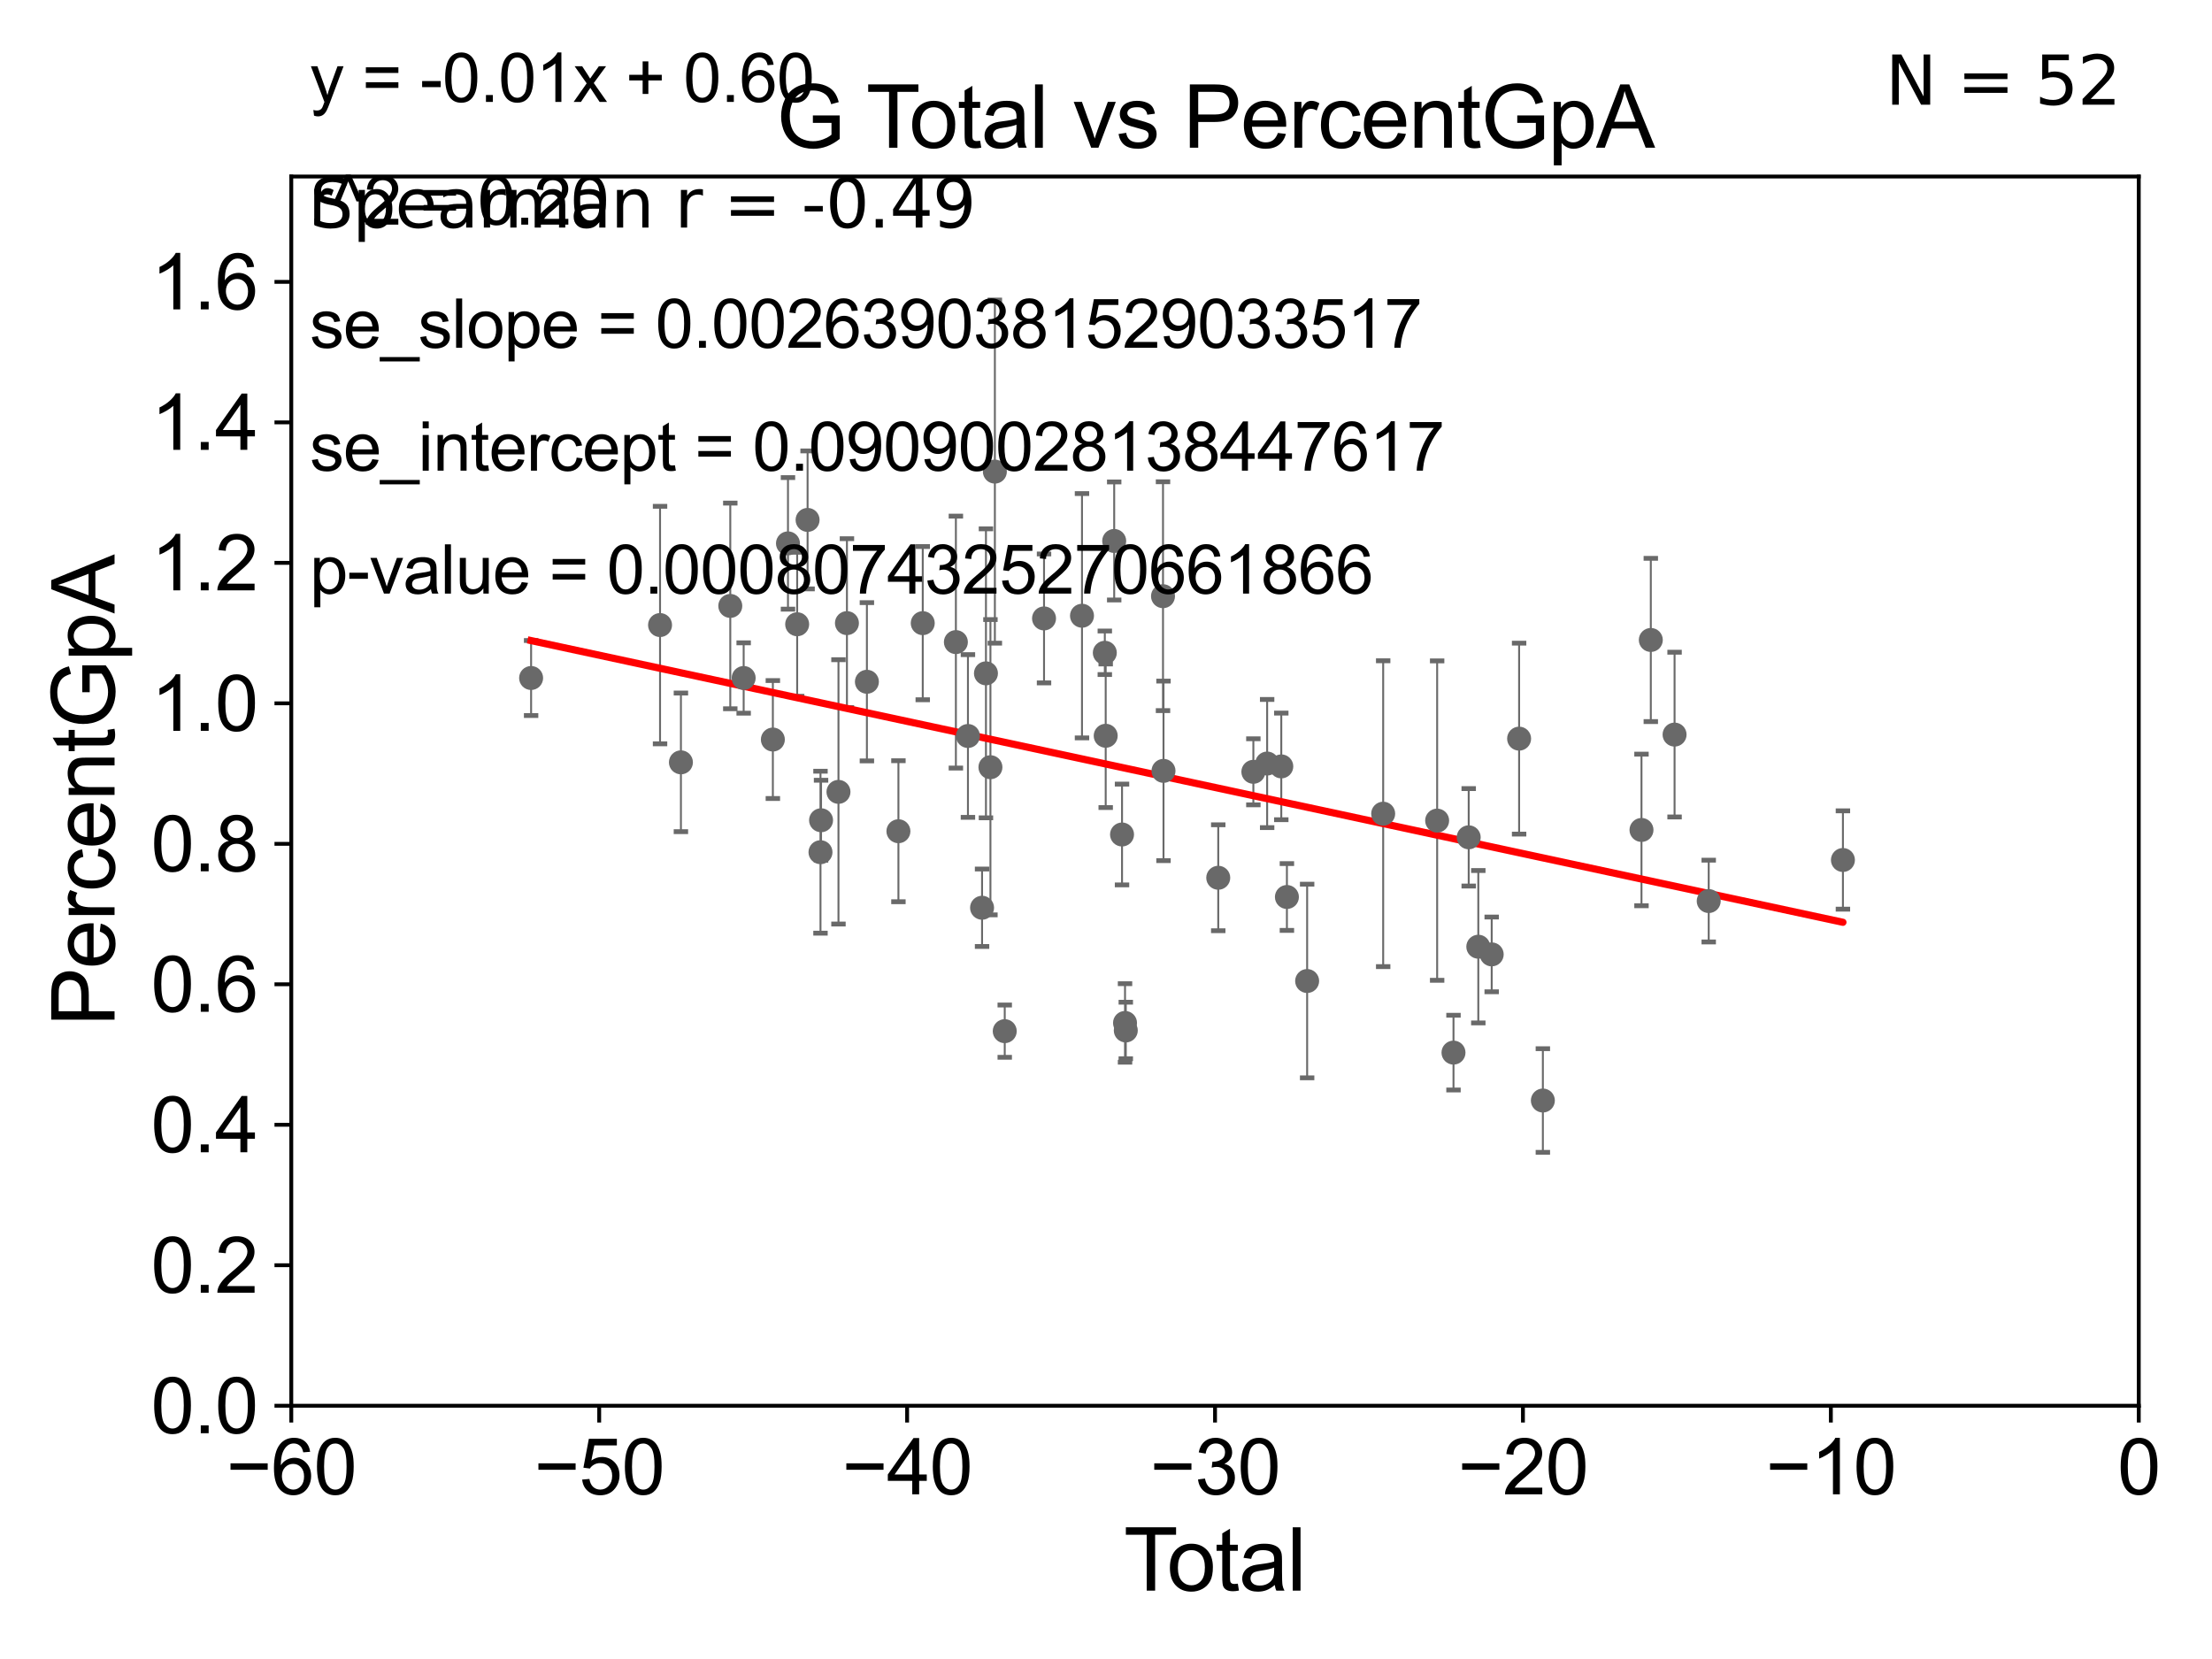 <?xml version="1.0" encoding="utf-8" standalone="no"?>
<!DOCTYPE svg PUBLIC "-//W3C//DTD SVG 1.1//EN"
  "http://www.w3.org/Graphics/SVG/1.1/DTD/svg11.dtd">
<svg xmlns:xlink="http://www.w3.org/1999/xlink" width="460.8pt" height="345.6pt" viewBox="0 0 460.8 345.6" xmlns="http://www.w3.org/2000/svg" version="1.1">
 <defs>
  <style type="text/css">*{stroke-linejoin: round; stroke-linecap: butt}</style>
 </defs>
 <g id="figure_1">
  <g id="patch_1">
   <path d="M 0 345.6 
L 460.8 345.6 
L 460.8 0 
L 0 0 
z
" style="fill: #ffffff"/>
  </g>
  <g id="axes_1">
   <g id="patch_2">
    <path d="M 60.68 292.84 
L 445.545 292.84 
L 445.545 36.775 
L 60.68 36.775 
z
" style="fill: #ffffff"/>
   </g>
   <g id="PathCollection_1">
    <defs>
     <path id="mca173a7c5f" d="M 0 1.118 
C 0.297 1.118 0.581 1 0.791 0.791 
C 1 0.581 1.118 0.297 1.118 0 
C 1.118 -0.297 1 -0.581 0.791 -0.791 
C 0.581 -1 0.297 -1.118 0 -1.118 
C -0.297 -1.118 -0.581 -1 -0.791 -0.791 
C -1 -0.581 -1.118 -0.297 -1.118 0 
C -1.118 0.297 -1 0.581 -0.791 0.791 
C -0.581 1 -0.297 1.118 0 1.118 
z
" style="stroke: #696969"/>
    </defs>
    <g clip-path="url(#p49d264190a)">
     <use xlink:href="#mca173a7c5f" x="110.639" y="141.24" style="fill: #696969; stroke: #696969"/>
     <use xlink:href="#mca173a7c5f" x="230.153" y="135.984" style="fill: #696969; stroke: #696969"/>
     <use xlink:href="#mca173a7c5f" x="230.338" y="153.276" style="fill: #696969; stroke: #696969"/>
     <use xlink:href="#mca173a7c5f" x="232.107" y="112.694" style="fill: #696969; stroke: #696969"/>
     <use xlink:href="#mca173a7c5f" x="233.739" y="173.84" style="fill: #696969; stroke: #696969"/>
     <use xlink:href="#mca173a7c5f" x="234.363" y="213.098" style="fill: #696969; stroke: #696969"/>
     <use xlink:href="#mca173a7c5f" x="234.524" y="214.664" style="fill: #696969; stroke: #696969"/>
     <use xlink:href="#mca173a7c5f" x="242.276" y="124.199" style="fill: #696969; stroke: #696969"/>
     <use xlink:href="#mca173a7c5f" x="242.379" y="160.586" style="fill: #696969; stroke: #696969"/>
     <use xlink:href="#mca173a7c5f" x="341.952" y="172.893" style="fill: #696969; stroke: #696969"/>
     <use xlink:href="#mca173a7c5f" x="383.915" y="179.153" style="fill: #696969; stroke: #696969"/>
     <use xlink:href="#mca173a7c5f" x="225.4" y="128.271" style="fill: #696969; stroke: #696969"/>
     <use xlink:href="#mca173a7c5f" x="253.783" y="182.855" style="fill: #696969; stroke: #696969"/>
     <use xlink:href="#mca173a7c5f" x="261.098" y="160.782" style="fill: #696969; stroke: #696969"/>
     <use xlink:href="#mca173a7c5f" x="263.969" y="159.059" style="fill: #696969; stroke: #696969"/>
     <use xlink:href="#mca173a7c5f" x="266.915" y="159.655" style="fill: #696969; stroke: #696969"/>
     <use xlink:href="#mca173a7c5f" x="268.087" y="186.859" style="fill: #696969; stroke: #696969"/>
     <use xlink:href="#mca173a7c5f" x="272.301" y="204.363" style="fill: #696969; stroke: #696969"/>
     <use xlink:href="#mca173a7c5f" x="316.459" y="153.873" style="fill: #696969; stroke: #696969"/>
     <use xlink:href="#mca173a7c5f" x="310.747" y="198.817" style="fill: #696969; stroke: #696969"/>
     <use xlink:href="#mca173a7c5f" x="307.958" y="197.218" style="fill: #696969; stroke: #696969"/>
     <use xlink:href="#mca173a7c5f" x="305.958" y="174.428" style="fill: #696969; stroke: #696969"/>
     <use xlink:href="#mca173a7c5f" x="288.141" y="169.507" style="fill: #696969; stroke: #696969"/>
     <use xlink:href="#mca173a7c5f" x="321.407" y="229.259" style="fill: #696969; stroke: #696969"/>
     <use xlink:href="#mca173a7c5f" x="299.383" y="170.946" style="fill: #696969; stroke: #696969"/>
     <use xlink:href="#mca173a7c5f" x="343.894" y="133.316" style="fill: #696969; stroke: #696969"/>
     <use xlink:href="#mca173a7c5f" x="209.306" y="214.811" style="fill: #696969; stroke: #696969"/>
     <use xlink:href="#mca173a7c5f" x="137.5" y="130.211" style="fill: #696969; stroke: #696969"/>
     <use xlink:href="#mca173a7c5f" x="141.847" y="158.81" style="fill: #696969; stroke: #696969"/>
     <use xlink:href="#mca173a7c5f" x="152.132" y="126.225" style="fill: #696969; stroke: #696969"/>
     <use xlink:href="#mca173a7c5f" x="154.919" y="141.241" style="fill: #696969; stroke: #696969"/>
     <use xlink:href="#mca173a7c5f" x="161.001" y="154.059" style="fill: #696969; stroke: #696969"/>
     <use xlink:href="#mca173a7c5f" x="164.15" y="113.195" style="fill: #696969; stroke: #696969"/>
     <use xlink:href="#mca173a7c5f" x="166.065" y="130.045" style="fill: #696969; stroke: #696969"/>
     <use xlink:href="#mca173a7c5f" x="168.235" y="108.307" style="fill: #696969; stroke: #696969"/>
     <use xlink:href="#mca173a7c5f" x="170.923" y="177.53" style="fill: #696969; stroke: #696969"/>
     <use xlink:href="#mca173a7c5f" x="171.041" y="170.873" style="fill: #696969; stroke: #696969"/>
     <use xlink:href="#mca173a7c5f" x="174.669" y="164.96" style="fill: #696969; stroke: #696969"/>
     <use xlink:href="#mca173a7c5f" x="217.491" y="128.83" style="fill: #696969; stroke: #696969"/>
     <use xlink:href="#mca173a7c5f" x="176.432" y="129.809" style="fill: #696969; stroke: #696969"/>
     <use xlink:href="#mca173a7c5f" x="187.158" y="173.16" style="fill: #696969; stroke: #696969"/>
     <use xlink:href="#mca173a7c5f" x="192.225" y="129.815" style="fill: #696969; stroke: #696969"/>
     <use xlink:href="#mca173a7c5f" x="355.958" y="187.708" style="fill: #696969; stroke: #696969"/>
     <use xlink:href="#mca173a7c5f" x="199.128" y="133.761" style="fill: #696969; stroke: #696969"/>
     <use xlink:href="#mca173a7c5f" x="348.844" y="153.029" style="fill: #696969; stroke: #696969"/>
     <use xlink:href="#mca173a7c5f" x="201.641" y="153.321" style="fill: #696969; stroke: #696969"/>
     <use xlink:href="#mca173a7c5f" x="204.582" y="189.101" style="fill: #696969; stroke: #696969"/>
     <use xlink:href="#mca173a7c5f" x="205.391" y="140.27" style="fill: #696969; stroke: #696969"/>
     <use xlink:href="#mca173a7c5f" x="206.325" y="159.824" style="fill: #696969; stroke: #696969"/>
     <use xlink:href="#mca173a7c5f" x="207.249" y="98.244" style="fill: #696969; stroke: #696969"/>
     <use xlink:href="#mca173a7c5f" x="180.592" y="142.026" style="fill: #696969; stroke: #696969"/>
     <use xlink:href="#mca173a7c5f" x="302.79" y="219.277" style="fill: #696969; stroke: #696969"/>
    </g>
   </g>
   <g id="matplotlib.axis_1">
    <g id="xtick_1">
     <g id="line2d_1">
      <defs>
       <path id="m859ded2571" d="M 0 0 
L 0 3.5 
" style="stroke: #000000; stroke-width: 0.8"/>
      </defs>
      <g>
       <use xlink:href="#m859ded2571" x="60.68" y="292.84" style="stroke: #000000; stroke-width: 0.8"/>
      </g>
     </g>
     <g id="text_1">
      <!-- −60 -->
      <g transform="translate(47.11 311.293)scale(0.16 -0.16)">
       <defs>
        <path id="ArialMT-2212" d="M 3381 1997 
L 356 1997 
L 356 2522 
L 3381 2522 
L 3381 1997 
z
" transform="scale(0.016)"/>
        <path id="ArialMT-36" d="M 3184 3459 
L 2625 3416 
Q 2550 3747 2413 3897 
Q 2184 4138 1850 4138 
Q 1581 4138 1378 3988 
Q 1113 3794 959 3422 
Q 806 3050 800 2363 
Q 1003 2672 1297 2822 
Q 1591 2972 1913 2972 
Q 2475 2972 2870 2558 
Q 3266 2144 3266 1488 
Q 3266 1056 3080 686 
Q 2894 316 2569 119 
Q 2244 -78 1831 -78 
Q 1128 -78 684 439 
Q 241 956 241 2144 
Q 241 3472 731 4075 
Q 1159 4600 1884 4600 
Q 2425 4600 2770 4297 
Q 3116 3994 3184 3459 
z
M 888 1484 
Q 888 1194 1011 928 
Q 1134 663 1356 523 
Q 1578 384 1822 384 
Q 2178 384 2434 671 
Q 2691 959 2691 1453 
Q 2691 1928 2437 2201 
Q 2184 2475 1800 2475 
Q 1419 2475 1153 2201 
Q 888 1928 888 1484 
z
" transform="scale(0.016)"/>
        <path id="ArialMT-30" d="M 266 2259 
Q 266 3072 433 3567 
Q 600 4063 929 4331 
Q 1259 4600 1759 4600 
Q 2128 4600 2406 4451 
Q 2684 4303 2865 4023 
Q 3047 3744 3150 3342 
Q 3253 2941 3253 2259 
Q 3253 1453 3087 958 
Q 2922 463 2592 192 
Q 2263 -78 1759 -78 
Q 1097 -78 719 397 
Q 266 969 266 2259 
z
M 844 2259 
Q 844 1131 1108 757 
Q 1372 384 1759 384 
Q 2147 384 2411 759 
Q 2675 1134 2675 2259 
Q 2675 3391 2411 3762 
Q 2147 4134 1753 4134 
Q 1366 4134 1134 3806 
Q 844 3388 844 2259 
z
" transform="scale(0.016)"/>
       </defs>
       <use xlink:href="#ArialMT-2212"/>
       <use xlink:href="#ArialMT-36" x="58.398"/>
       <use xlink:href="#ArialMT-30" x="114.014"/>
      </g>
     </g>
    </g>
    <g id="xtick_2">
     <g id="line2d_2">
      <g>
       <use xlink:href="#m859ded2571" x="124.824" y="292.84" style="stroke: #000000; stroke-width: 0.8"/>
      </g>
     </g>
     <g id="text_2">
      <!-- −50 -->
      <g transform="translate(111.254 311.293)scale(0.16 -0.16)">
       <defs>
        <path id="ArialMT-35" d="M 266 1200 
L 856 1250 
Q 922 819 1161 601 
Q 1400 384 1738 384 
Q 2144 384 2425 690 
Q 2706 997 2706 1503 
Q 2706 1984 2436 2262 
Q 2166 2541 1728 2541 
Q 1456 2541 1237 2417 
Q 1019 2294 894 2097 
L 366 2166 
L 809 4519 
L 3088 4519 
L 3088 3981 
L 1259 3981 
L 1013 2750 
Q 1425 3038 1878 3038 
Q 2478 3038 2890 2622 
Q 3303 2206 3303 1553 
Q 3303 931 2941 478 
Q 2500 -78 1738 -78 
Q 1113 -78 717 272 
Q 322 622 266 1200 
z
" transform="scale(0.016)"/>
       </defs>
       <use xlink:href="#ArialMT-2212"/>
       <use xlink:href="#ArialMT-35" x="58.398"/>
       <use xlink:href="#ArialMT-30" x="114.014"/>
      </g>
     </g>
    </g>
    <g id="xtick_3">
     <g id="line2d_3">
      <g>
       <use xlink:href="#m859ded2571" x="188.968" y="292.84" style="stroke: #000000; stroke-width: 0.8"/>
      </g>
     </g>
     <g id="text_3">
      <!-- −40 -->
      <g transform="translate(175.398 311.293)scale(0.16 -0.16)">
       <defs>
        <path id="ArialMT-34" d="M 2069 0 
L 2069 1097 
L 81 1097 
L 81 1613 
L 2172 4581 
L 2631 4581 
L 2631 1613 
L 3250 1613 
L 3250 1097 
L 2631 1097 
L 2631 0 
L 2069 0 
z
M 2069 1613 
L 2069 3678 
L 634 1613 
L 2069 1613 
z
" transform="scale(0.016)"/>
       </defs>
       <use xlink:href="#ArialMT-2212"/>
       <use xlink:href="#ArialMT-34" x="58.398"/>
       <use xlink:href="#ArialMT-30" x="114.014"/>
      </g>
     </g>
    </g>
    <g id="xtick_4">
     <g id="line2d_4">
      <g>
       <use xlink:href="#m859ded2571" x="253.113" y="292.84" style="stroke: #000000; stroke-width: 0.8"/>
      </g>
     </g>
     <g id="text_4">
      <!-- −30 -->
      <g transform="translate(239.542 311.293)scale(0.16 -0.16)">
       <defs>
        <path id="ArialMT-33" d="M 269 1209 
L 831 1284 
Q 928 806 1161 595 
Q 1394 384 1728 384 
Q 2125 384 2398 659 
Q 2672 934 2672 1341 
Q 2672 1728 2419 1979 
Q 2166 2231 1775 2231 
Q 1616 2231 1378 2169 
L 1441 2663 
Q 1497 2656 1531 2656 
Q 1891 2656 2178 2843 
Q 2466 3031 2466 3422 
Q 2466 3731 2256 3934 
Q 2047 4138 1716 4138 
Q 1388 4138 1169 3931 
Q 950 3725 888 3313 
L 325 3413 
Q 428 3978 793 4289 
Q 1159 4600 1703 4600 
Q 2078 4600 2393 4439 
Q 2709 4278 2876 4000 
Q 3044 3722 3044 3409 
Q 3044 3113 2884 2869 
Q 2725 2625 2413 2481 
Q 2819 2388 3044 2092 
Q 3269 1797 3269 1353 
Q 3269 753 2831 336 
Q 2394 -81 1725 -81 
Q 1122 -81 723 278 
Q 325 638 269 1209 
z
" transform="scale(0.016)"/>
       </defs>
       <use xlink:href="#ArialMT-2212"/>
       <use xlink:href="#ArialMT-33" x="58.398"/>
       <use xlink:href="#ArialMT-30" x="114.014"/>
      </g>
     </g>
    </g>
    <g id="xtick_5">
     <g id="line2d_5">
      <g>
       <use xlink:href="#m859ded2571" x="317.257" y="292.84" style="stroke: #000000; stroke-width: 0.8"/>
      </g>
     </g>
     <g id="text_5">
      <!-- −20 -->
      <g transform="translate(303.687 311.293)scale(0.16 -0.16)">
       <defs>
        <path id="ArialMT-32" d="M 3222 541 
L 3222 0 
L 194 0 
Q 188 203 259 391 
Q 375 700 629 1000 
Q 884 1300 1366 1694 
Q 2113 2306 2375 2664 
Q 2638 3022 2638 3341 
Q 2638 3675 2398 3904 
Q 2159 4134 1775 4134 
Q 1369 4134 1125 3890 
Q 881 3647 878 3216 
L 300 3275 
Q 359 3922 746 4261 
Q 1134 4600 1788 4600 
Q 2447 4600 2831 4234 
Q 3216 3869 3216 3328 
Q 3216 3053 3103 2787 
Q 2991 2522 2730 2228 
Q 2469 1934 1863 1422 
Q 1356 997 1212 845 
Q 1069 694 975 541 
L 3222 541 
z
" transform="scale(0.016)"/>
       </defs>
       <use xlink:href="#ArialMT-2212"/>
       <use xlink:href="#ArialMT-32" x="58.398"/>
       <use xlink:href="#ArialMT-30" x="114.014"/>
      </g>
     </g>
    </g>
    <g id="xtick_6">
     <g id="line2d_6">
      <g>
       <use xlink:href="#m859ded2571" x="381.401" y="292.84" style="stroke: #000000; stroke-width: 0.8"/>
      </g>
     </g>
     <g id="text_6">
      <!-- −10 -->
      <g transform="translate(367.831 311.293)scale(0.16 -0.16)">
       <defs>
        <path id="ArialMT-31" d="M 2384 0 
L 1822 0 
L 1822 3584 
Q 1619 3391 1289 3197 
Q 959 3003 697 2906 
L 697 3450 
Q 1169 3672 1522 3987 
Q 1875 4303 2022 4600 
L 2384 4600 
L 2384 0 
z
" transform="scale(0.016)"/>
       </defs>
       <use xlink:href="#ArialMT-2212"/>
       <use xlink:href="#ArialMT-31" x="58.398"/>
       <use xlink:href="#ArialMT-30" x="114.014"/>
      </g>
     </g>
    </g>
    <g id="xtick_7">
     <g id="line2d_7">
      <g>
       <use xlink:href="#m859ded2571" x="445.545" y="292.84" style="stroke: #000000; stroke-width: 0.8"/>
      </g>
     </g>
     <g id="text_7">
      <!-- 0 -->
      <g transform="translate(441.096 311.293)scale(0.16 -0.16)">
       <use xlink:href="#ArialMT-30"/>
      </g>
     </g>
    </g>
    <g id="text_8">
     <!-- Total -->
     <g transform="translate(234.107 331.357)scale(0.18 -0.18)">
      <defs>
       <path id="ArialMT-54" d="M 1659 0 
L 1659 4041 
L 150 4041 
L 150 4581 
L 3781 4581 
L 3781 4041 
L 2266 4041 
L 2266 0 
L 1659 0 
z
" transform="scale(0.016)"/>
       <path id="ArialMT-6f" d="M 213 1659 
Q 213 2581 725 3025 
Q 1153 3394 1769 3394 
Q 2453 3394 2887 2945 
Q 3322 2497 3322 1706 
Q 3322 1066 3130 698 
Q 2938 331 2570 128 
Q 2203 -75 1769 -75 
Q 1072 -75 642 372 
Q 213 819 213 1659 
z
M 791 1659 
Q 791 1022 1069 705 
Q 1347 388 1769 388 
Q 2188 388 2466 706 
Q 2744 1025 2744 1678 
Q 2744 2294 2464 2611 
Q 2184 2928 1769 2928 
Q 1347 2928 1069 2612 
Q 791 2297 791 1659 
z
" transform="scale(0.016)"/>
       <path id="ArialMT-74" d="M 1650 503 
L 1731 6 
Q 1494 -44 1306 -44 
Q 1000 -44 831 53 
Q 663 150 594 308 
Q 525 466 525 972 
L 525 2881 
L 113 2881 
L 113 3319 
L 525 3319 
L 525 4141 
L 1084 4478 
L 1084 3319 
L 1650 3319 
L 1650 2881 
L 1084 2881 
L 1084 941 
Q 1084 700 1114 631 
Q 1144 563 1211 522 
Q 1278 481 1403 481 
Q 1497 481 1650 503 
z
" transform="scale(0.016)"/>
       <path id="ArialMT-61" d="M 2588 409 
Q 2275 144 1986 34 
Q 1697 -75 1366 -75 
Q 819 -75 525 192 
Q 231 459 231 875 
Q 231 1119 342 1320 
Q 453 1522 633 1644 
Q 813 1766 1038 1828 
Q 1203 1872 1538 1913 
Q 2219 1994 2541 2106 
Q 2544 2222 2544 2253 
Q 2544 2597 2384 2738 
Q 2169 2928 1744 2928 
Q 1347 2928 1158 2789 
Q 969 2650 878 2297 
L 328 2372 
Q 403 2725 575 2942 
Q 747 3159 1072 3276 
Q 1397 3394 1825 3394 
Q 2250 3394 2515 3294 
Q 2781 3194 2906 3042 
Q 3031 2891 3081 2659 
Q 3109 2516 3109 2141 
L 3109 1391 
Q 3109 606 3145 398 
Q 3181 191 3288 0 
L 2700 0 
Q 2613 175 2588 409 
z
M 2541 1666 
Q 2234 1541 1622 1453 
Q 1275 1403 1131 1340 
Q 988 1278 909 1158 
Q 831 1038 831 891 
Q 831 666 1001 516 
Q 1172 366 1500 366 
Q 1825 366 2078 508 
Q 2331 650 2450 897 
Q 2541 1088 2541 1459 
L 2541 1666 
z
" transform="scale(0.016)"/>
       <path id="ArialMT-6c" d="M 409 0 
L 409 4581 
L 972 4581 
L 972 0 
L 409 0 
z
" transform="scale(0.016)"/>
      </defs>
      <use xlink:href="#ArialMT-54"/>
      <use xlink:href="#ArialMT-6f" x="49.959"/>
      <use xlink:href="#ArialMT-74" x="105.574"/>
      <use xlink:href="#ArialMT-61" x="133.357"/>
      <use xlink:href="#ArialMT-6c" x="188.973"/>
     </g>
    </g>
   </g>
   <g id="matplotlib.axis_2">
    <g id="ytick_1">
     <g id="line2d_8">
      <defs>
       <path id="m67cf02468c" d="M 0 0 
L -3.5 0 
" style="stroke: #000000; stroke-width: 0.8"/>
      </defs>
      <g>
       <use xlink:href="#m67cf02468c" x="60.68" y="292.84" style="stroke: #000000; stroke-width: 0.8"/>
      </g>
     </g>
     <g id="text_9">
      <!-- 0.0 -->
      <g transform="translate(31.44 298.566)scale(0.16 -0.16)">
       <defs>
        <path id="ArialMT-2e" d="M 581 0 
L 581 641 
L 1222 641 
L 1222 0 
L 581 0 
z
" transform="scale(0.016)"/>
       </defs>
       <use xlink:href="#ArialMT-30"/>
       <use xlink:href="#ArialMT-2e" x="55.615"/>
       <use xlink:href="#ArialMT-30" x="83.398"/>
      </g>
     </g>
    </g>
    <g id="ytick_2">
     <g id="line2d_9">
      <g>
       <use xlink:href="#m67cf02468c" x="60.68" y="263.575" style="stroke: #000000; stroke-width: 0.8"/>
      </g>
     </g>
     <g id="text_10">
      <!-- 0.2 -->
      <g transform="translate(31.44 269.302)scale(0.16 -0.16)">
       <use xlink:href="#ArialMT-30"/>
       <use xlink:href="#ArialMT-2e" x="55.615"/>
       <use xlink:href="#ArialMT-32" x="83.398"/>
      </g>
     </g>
    </g>
    <g id="ytick_3">
     <g id="line2d_10">
      <g>
       <use xlink:href="#m67cf02468c" x="60.68" y="234.311" style="stroke: #000000; stroke-width: 0.8"/>
      </g>
     </g>
     <g id="text_11">
      <!-- 0.4 -->
      <g transform="translate(31.44 240.037)scale(0.16 -0.16)">
       <use xlink:href="#ArialMT-30"/>
       <use xlink:href="#ArialMT-2e" x="55.615"/>
       <use xlink:href="#ArialMT-34" x="83.398"/>
      </g>
     </g>
    </g>
    <g id="ytick_4">
     <g id="line2d_11">
      <g>
       <use xlink:href="#m67cf02468c" x="60.68" y="205.046" style="stroke: #000000; stroke-width: 0.8"/>
      </g>
     </g>
     <g id="text_12">
      <!-- 0.6 -->
      <g transform="translate(31.44 210.772)scale(0.16 -0.16)">
       <use xlink:href="#ArialMT-30"/>
       <use xlink:href="#ArialMT-2e" x="55.615"/>
       <use xlink:href="#ArialMT-36" x="83.398"/>
      </g>
     </g>
    </g>
    <g id="ytick_5">
     <g id="line2d_12">
      <g>
       <use xlink:href="#m67cf02468c" x="60.68" y="175.782" style="stroke: #000000; stroke-width: 0.8"/>
      </g>
     </g>
     <g id="text_13">
      <!-- 0.8 -->
      <g transform="translate(31.44 181.508)scale(0.16 -0.16)">
       <defs>
        <path id="ArialMT-38" d="M 1131 2484 
Q 781 2613 612 2850 
Q 444 3088 444 3419 
Q 444 3919 803 4259 
Q 1163 4600 1759 4600 
Q 2359 4600 2725 4251 
Q 3091 3903 3091 3403 
Q 3091 3084 2923 2848 
Q 2756 2613 2416 2484 
Q 2838 2347 3058 2040 
Q 3278 1734 3278 1309 
Q 3278 722 2862 322 
Q 2447 -78 1769 -78 
Q 1091 -78 675 323 
Q 259 725 259 1325 
Q 259 1772 486 2073 
Q 713 2375 1131 2484 
z
M 1019 3438 
Q 1019 3113 1228 2906 
Q 1438 2700 1772 2700 
Q 2097 2700 2305 2904 
Q 2513 3109 2513 3406 
Q 2513 3716 2298 3927 
Q 2084 4138 1766 4138 
Q 1444 4138 1231 3931 
Q 1019 3725 1019 3438 
z
M 838 1322 
Q 838 1081 952 856 
Q 1066 631 1291 507 
Q 1516 384 1775 384 
Q 2178 384 2440 643 
Q 2703 903 2703 1303 
Q 2703 1709 2433 1975 
Q 2163 2241 1756 2241 
Q 1359 2241 1098 1978 
Q 838 1716 838 1322 
z
" transform="scale(0.016)"/>
       </defs>
       <use xlink:href="#ArialMT-30"/>
       <use xlink:href="#ArialMT-2e" x="55.615"/>
       <use xlink:href="#ArialMT-38" x="83.398"/>
      </g>
     </g>
    </g>
    <g id="ytick_6">
     <g id="line2d_13">
      <g>
       <use xlink:href="#m67cf02468c" x="60.68" y="146.517" style="stroke: #000000; stroke-width: 0.8"/>
      </g>
     </g>
     <g id="text_14">
      <!-- 1.0 -->
      <g transform="translate(31.44 152.243)scale(0.16 -0.16)">
       <use xlink:href="#ArialMT-31"/>
       <use xlink:href="#ArialMT-2e" x="55.615"/>
       <use xlink:href="#ArialMT-30" x="83.398"/>
      </g>
     </g>
    </g>
    <g id="ytick_7">
     <g id="line2d_14">
      <g>
       <use xlink:href="#m67cf02468c" x="60.68" y="117.252" style="stroke: #000000; stroke-width: 0.8"/>
      </g>
     </g>
     <g id="text_15">
      <!-- 1.2 -->
      <g transform="translate(31.44 122.979)scale(0.16 -0.16)">
       <use xlink:href="#ArialMT-31"/>
       <use xlink:href="#ArialMT-2e" x="55.615"/>
       <use xlink:href="#ArialMT-32" x="83.398"/>
      </g>
     </g>
    </g>
    <g id="ytick_8">
     <g id="line2d_15">
      <g>
       <use xlink:href="#m67cf02468c" x="60.68" y="87.988" style="stroke: #000000; stroke-width: 0.8"/>
      </g>
     </g>
     <g id="text_16">
      <!-- 1.4 -->
      <g transform="translate(31.44 93.714)scale(0.16 -0.16)">
       <use xlink:href="#ArialMT-31"/>
       <use xlink:href="#ArialMT-2e" x="55.615"/>
       <use xlink:href="#ArialMT-34" x="83.398"/>
      </g>
     </g>
    </g>
    <g id="ytick_9">
     <g id="line2d_16">
      <g>
       <use xlink:href="#m67cf02468c" x="60.68" y="58.723" style="stroke: #000000; stroke-width: 0.8"/>
      </g>
     </g>
     <g id="text_17">
      <!-- 1.6 -->
      <g transform="translate(31.44 64.45)scale(0.16 -0.16)">
       <use xlink:href="#ArialMT-31"/>
       <use xlink:href="#ArialMT-2e" x="55.615"/>
       <use xlink:href="#ArialMT-36" x="83.398"/>
      </g>
     </g>
    </g>
    <g id="text_18">
     <!-- PercentGpA -->
     <g transform="translate(23.863 213.831)rotate(-90)scale(0.18 -0.18)">
      <defs>
       <path id="ArialMT-50" d="M 494 0 
L 494 4581 
L 2222 4581 
Q 2678 4581 2919 4538 
Q 3256 4481 3484 4323 
Q 3713 4166 3852 3881 
Q 3991 3597 3991 3256 
Q 3991 2672 3619 2267 
Q 3247 1863 2275 1863 
L 1100 1863 
L 1100 0 
L 494 0 
z
M 1100 2403 
L 2284 2403 
Q 2872 2403 3119 2622 
Q 3366 2841 3366 3238 
Q 3366 3525 3220 3729 
Q 3075 3934 2838 4000 
Q 2684 4041 2272 4041 
L 1100 4041 
L 1100 2403 
z
" transform="scale(0.016)"/>
       <path id="ArialMT-65" d="M 2694 1069 
L 3275 997 
Q 3138 488 2766 206 
Q 2394 -75 1816 -75 
Q 1088 -75 661 373 
Q 234 822 234 1631 
Q 234 2469 665 2931 
Q 1097 3394 1784 3394 
Q 2450 3394 2872 2941 
Q 3294 2488 3294 1666 
Q 3294 1616 3291 1516 
L 816 1516 
Q 847 969 1125 678 
Q 1403 388 1819 388 
Q 2128 388 2347 550 
Q 2566 713 2694 1069 
z
M 847 1978 
L 2700 1978 
Q 2663 2397 2488 2606 
Q 2219 2931 1791 2931 
Q 1403 2931 1139 2672 
Q 875 2413 847 1978 
z
" transform="scale(0.016)"/>
       <path id="ArialMT-72" d="M 416 0 
L 416 3319 
L 922 3319 
L 922 2816 
Q 1116 3169 1280 3281 
Q 1444 3394 1641 3394 
Q 1925 3394 2219 3213 
L 2025 2691 
Q 1819 2813 1613 2813 
Q 1428 2813 1281 2702 
Q 1134 2591 1072 2394 
Q 978 2094 978 1738 
L 978 0 
L 416 0 
z
" transform="scale(0.016)"/>
       <path id="ArialMT-63" d="M 2588 1216 
L 3141 1144 
Q 3050 572 2676 248 
Q 2303 -75 1759 -75 
Q 1078 -75 664 370 
Q 250 816 250 1647 
Q 250 2184 428 2587 
Q 606 2991 970 3192 
Q 1334 3394 1763 3394 
Q 2303 3394 2647 3120 
Q 2991 2847 3088 2344 
L 2541 2259 
Q 2463 2594 2264 2762 
Q 2066 2931 1784 2931 
Q 1359 2931 1093 2626 
Q 828 2322 828 1663 
Q 828 994 1084 691 
Q 1341 388 1753 388 
Q 2084 388 2306 591 
Q 2528 794 2588 1216 
z
" transform="scale(0.016)"/>
       <path id="ArialMT-6e" d="M 422 0 
L 422 3319 
L 928 3319 
L 928 2847 
Q 1294 3394 1984 3394 
Q 2284 3394 2536 3286 
Q 2788 3178 2913 3003 
Q 3038 2828 3088 2588 
Q 3119 2431 3119 2041 
L 3119 0 
L 2556 0 
L 2556 2019 
Q 2556 2363 2490 2533 
Q 2425 2703 2258 2804 
Q 2091 2906 1866 2906 
Q 1506 2906 1245 2678 
Q 984 2450 984 1813 
L 984 0 
L 422 0 
z
" transform="scale(0.016)"/>
       <path id="ArialMT-47" d="M 2638 1797 
L 2638 2334 
L 4578 2338 
L 4578 638 
Q 4131 281 3656 101 
Q 3181 -78 2681 -78 
Q 2006 -78 1454 211 
Q 903 500 622 1047 
Q 341 1594 341 2269 
Q 341 2938 620 3517 
Q 900 4097 1425 4378 
Q 1950 4659 2634 4659 
Q 3131 4659 3532 4498 
Q 3934 4338 4162 4050 
Q 4391 3763 4509 3300 
L 3963 3150 
Q 3859 3500 3706 3700 
Q 3553 3900 3268 4020 
Q 2984 4141 2638 4141 
Q 2222 4141 1919 4014 
Q 1616 3888 1430 3681 
Q 1244 3475 1141 3228 
Q 966 2803 966 2306 
Q 966 1694 1177 1281 
Q 1388 869 1791 669 
Q 2194 469 2647 469 
Q 3041 469 3416 620 
Q 3791 772 3984 944 
L 3984 1797 
L 2638 1797 
z
" transform="scale(0.016)"/>
       <path id="ArialMT-70" d="M 422 -1272 
L 422 3319 
L 934 3319 
L 934 2888 
Q 1116 3141 1344 3267 
Q 1572 3394 1897 3394 
Q 2322 3394 2647 3175 
Q 2972 2956 3137 2557 
Q 3303 2159 3303 1684 
Q 3303 1175 3120 767 
Q 2938 359 2589 142 
Q 2241 -75 1856 -75 
Q 1575 -75 1351 44 
Q 1128 163 984 344 
L 984 -1272 
L 422 -1272 
z
M 931 1641 
Q 931 1000 1190 694 
Q 1450 388 1819 388 
Q 2194 388 2461 705 
Q 2728 1022 2728 1688 
Q 2728 2322 2467 2637 
Q 2206 2953 1844 2953 
Q 1484 2953 1207 2617 
Q 931 2281 931 1641 
z
" transform="scale(0.016)"/>
       <path id="ArialMT-41" d="M -9 0 
L 1750 4581 
L 2403 4581 
L 4278 0 
L 3588 0 
L 3053 1388 
L 1138 1388 
L 634 0 
L -9 0 
z
M 1313 1881 
L 2866 1881 
L 2388 3150 
Q 2169 3728 2063 4100 
Q 1975 3659 1816 3225 
L 1313 1881 
z
" transform="scale(0.016)"/>
      </defs>
      <use xlink:href="#ArialMT-50"/>
      <use xlink:href="#ArialMT-65" x="66.699"/>
      <use xlink:href="#ArialMT-72" x="122.314"/>
      <use xlink:href="#ArialMT-63" x="155.615"/>
      <use xlink:href="#ArialMT-65" x="205.615"/>
      <use xlink:href="#ArialMT-6e" x="261.23"/>
      <use xlink:href="#ArialMT-74" x="316.846"/>
      <use xlink:href="#ArialMT-47" x="344.629"/>
      <use xlink:href="#ArialMT-70" x="422.412"/>
      <use xlink:href="#ArialMT-41" x="478.027"/>
     </g>
    </g>
   </g>
   <g id="LineCollection_1">
    <path d="M 110.639 149.056 
L 110.639 133.425 
" clip-path="url(#p49d264190a)" style="fill: none; stroke: #696969; stroke-width: 0.4"/>
    <path d="M 230.153 140.52 
L 230.153 131.448 
" clip-path="url(#p49d264190a)" style="fill: none; stroke: #696969; stroke-width: 0.4"/>
    <path d="M 230.338 168.229 
L 230.338 138.323 
" clip-path="url(#p49d264190a)" style="fill: none; stroke: #696969; stroke-width: 0.4"/>
    <path d="M 232.107 124.987 
L 232.107 100.401 
" clip-path="url(#p49d264190a)" style="fill: none; stroke: #696969; stroke-width: 0.4"/>
    <path d="M 233.739 184.335 
L 233.739 163.345 
" clip-path="url(#p49d264190a)" style="fill: none; stroke: #696969; stroke-width: 0.4"/>
    <path d="M 234.363 221.275 
L 234.363 204.922 
" clip-path="url(#p49d264190a)" style="fill: none; stroke: #696969; stroke-width: 0.4"/>
    <path d="M 234.524 220.552 
L 234.524 208.777 
" clip-path="url(#p49d264190a)" style="fill: none; stroke: #696969; stroke-width: 0.4"/>
    <path d="M 242.276 148.034 
L 242.276 100.364 
" clip-path="url(#p49d264190a)" style="fill: none; stroke: #696969; stroke-width: 0.4"/>
    <path d="M 242.379 179.29 
L 242.379 141.882 
" clip-path="url(#p49d264190a)" style="fill: none; stroke: #696969; stroke-width: 0.4"/>
    <path d="M 341.952 188.684 
L 341.952 157.102 
" clip-path="url(#p49d264190a)" style="fill: none; stroke: #696969; stroke-width: 0.4"/>
    <path d="M 383.915 189.393 
L 383.915 168.912 
" clip-path="url(#p49d264190a)" style="fill: none; stroke: #696969; stroke-width: 0.4"/>
    <path d="M 225.4 153.721 
L 225.4 102.821 
" clip-path="url(#p49d264190a)" style="fill: none; stroke: #696969; stroke-width: 0.4"/>
    <path d="M 253.783 193.889 
L 253.783 171.821 
" clip-path="url(#p49d264190a)" style="fill: none; stroke: #696969; stroke-width: 0.4"/>
    <path d="M 261.098 167.666 
L 261.098 153.898 
" clip-path="url(#p49d264190a)" style="fill: none; stroke: #696969; stroke-width: 0.4"/>
    <path d="M 263.969 172.405 
L 263.969 145.712 
" clip-path="url(#p49d264190a)" style="fill: none; stroke: #696969; stroke-width: 0.4"/>
    <path d="M 266.915 170.762 
L 266.915 148.549 
" clip-path="url(#p49d264190a)" style="fill: none; stroke: #696969; stroke-width: 0.4"/>
    <path d="M 268.087 193.819 
L 268.087 179.899 
" clip-path="url(#p49d264190a)" style="fill: none; stroke: #696969; stroke-width: 0.4"/>
    <path d="M 272.301 224.535 
L 272.301 184.191 
" clip-path="url(#p49d264190a)" style="fill: none; stroke: #696969; stroke-width: 0.4"/>
    <path d="M 316.459 173.761 
L 316.459 133.985 
" clip-path="url(#p49d264190a)" style="fill: none; stroke: #696969; stroke-width: 0.4"/>
    <path d="M 310.747 206.602 
L 310.747 191.033 
" clip-path="url(#p49d264190a)" style="fill: none; stroke: #696969; stroke-width: 0.4"/>
    <path d="M 307.958 213.092 
L 307.958 181.345 
" clip-path="url(#p49d264190a)" style="fill: none; stroke: #696969; stroke-width: 0.4"/>
    <path d="M 305.958 184.578 
L 305.958 164.278 
" clip-path="url(#p49d264190a)" style="fill: none; stroke: #696969; stroke-width: 0.4"/>
    <path d="M 288.141 201.362 
L 288.141 137.652 
" clip-path="url(#p49d264190a)" style="fill: none; stroke: #696969; stroke-width: 0.4"/>
    <path d="M 321.407 240.051 
L 321.407 218.466 
" clip-path="url(#p49d264190a)" style="fill: none; stroke: #696969; stroke-width: 0.4"/>
    <path d="M 299.383 204.216 
L 299.383 137.675 
" clip-path="url(#p49d264190a)" style="fill: none; stroke: #696969; stroke-width: 0.4"/>
    <path d="M 343.894 150.319 
L 343.894 116.313 
" clip-path="url(#p49d264190a)" style="fill: none; stroke: #696969; stroke-width: 0.4"/>
    <path d="M 209.306 220.259 
L 209.306 209.363 
" clip-path="url(#p49d264190a)" style="fill: none; stroke: #696969; stroke-width: 0.4"/>
    <path d="M 137.5 154.95 
L 137.5 105.473 
" clip-path="url(#p49d264190a)" style="fill: none; stroke: #696969; stroke-width: 0.4"/>
    <path d="M 141.847 173.248 
L 141.847 144.373 
" clip-path="url(#p49d264190a)" style="fill: none; stroke: #696969; stroke-width: 0.4"/>
    <path d="M 152.132 147.644 
L 152.132 104.806 
" clip-path="url(#p49d264190a)" style="fill: none; stroke: #696969; stroke-width: 0.4"/>
    <path d="M 154.919 148.57 
L 154.919 133.913 
" clip-path="url(#p49d264190a)" style="fill: none; stroke: #696969; stroke-width: 0.4"/>
    <path d="M 161.001 166.344 
L 161.001 141.774 
" clip-path="url(#p49d264190a)" style="fill: none; stroke: #696969; stroke-width: 0.4"/>
    <path d="M 164.15 126.9 
L 164.15 99.49 
" clip-path="url(#p49d264190a)" style="fill: none; stroke: #696969; stroke-width: 0.4"/>
    <path d="M 166.065 145.04 
L 166.065 115.05 
" clip-path="url(#p49d264190a)" style="fill: none; stroke: #696969; stroke-width: 0.4"/>
    <path d="M 168.235 122.681 
L 168.235 93.933 
" clip-path="url(#p49d264190a)" style="fill: none; stroke: #696969; stroke-width: 0.4"/>
    <path d="M 170.923 194.397 
L 170.923 160.662 
" clip-path="url(#p49d264190a)" style="fill: none; stroke: #696969; stroke-width: 0.4"/>
    <path d="M 171.041 179.204 
L 171.041 162.542 
" clip-path="url(#p49d264190a)" style="fill: none; stroke: #696969; stroke-width: 0.4"/>
    <path d="M 174.669 192.492 
L 174.669 137.428 
" clip-path="url(#p49d264190a)" style="fill: none; stroke: #696969; stroke-width: 0.4"/>
    <path d="M 217.491 142.256 
L 217.491 115.404 
" clip-path="url(#p49d264190a)" style="fill: none; stroke: #696969; stroke-width: 0.4"/>
    <path d="M 176.432 147.398 
L 176.432 112.22 
" clip-path="url(#p49d264190a)" style="fill: none; stroke: #696969; stroke-width: 0.4"/>
    <path d="M 187.158 187.848 
L 187.158 158.473 
" clip-path="url(#p49d264190a)" style="fill: none; stroke: #696969; stroke-width: 0.4"/>
    <path d="M 192.225 145.774 
L 192.225 113.856 
" clip-path="url(#p49d264190a)" style="fill: none; stroke: #696969; stroke-width: 0.4"/>
    <path d="M 355.958 196.225 
L 355.958 179.191 
" clip-path="url(#p49d264190a)" style="fill: none; stroke: #696969; stroke-width: 0.4"/>
    <path d="M 199.128 160.002 
L 199.128 107.521 
" clip-path="url(#p49d264190a)" style="fill: none; stroke: #696969; stroke-width: 0.4"/>
    <path d="M 348.844 170.188 
L 348.844 135.87 
" clip-path="url(#p49d264190a)" style="fill: none; stroke: #696969; stroke-width: 0.4"/>
    <path d="M 201.641 170.269 
L 201.641 136.372 
" clip-path="url(#p49d264190a)" style="fill: none; stroke: #696969; stroke-width: 0.4"/>
    <path d="M 204.582 197.169 
L 204.582 181.032 
" clip-path="url(#p49d264190a)" style="fill: none; stroke: #696969; stroke-width: 0.4"/>
    <path d="M 205.391 170.369 
L 205.391 110.171 
" clip-path="url(#p49d264190a)" style="fill: none; stroke: #696969; stroke-width: 0.4"/>
    <path d="M 206.325 190.579 
L 206.325 129.068 
" clip-path="url(#p49d264190a)" style="fill: none; stroke: #696969; stroke-width: 0.4"/>
    <path d="M 207.249 133.986 
L 207.249 62.503 
" clip-path="url(#p49d264190a)" style="fill: none; stroke: #696969; stroke-width: 0.4"/>
    <path d="M 180.592 158.513 
L 180.592 125.539 
" clip-path="url(#p49d264190a)" style="fill: none; stroke: #696969; stroke-width: 0.4"/>
    <path d="M 302.79 227.063 
L 302.79 211.491 
" clip-path="url(#p49d264190a)" style="fill: none; stroke: #696969; stroke-width: 0.4"/>
   </g>
   <g id="line2d_17">
    <defs>
     <path id="m21846b8194" d="M 1.5 0 
L -1.5 -0 
" style="stroke: #696969"/>
    </defs>
    <g clip-path="url(#p49d264190a)">
     <use xlink:href="#m21846b8194" x="110.639" y="149.056" style="fill: #696969; stroke: #696969"/>
     <use xlink:href="#m21846b8194" x="230.153" y="140.52" style="fill: #696969; stroke: #696969"/>
     <use xlink:href="#m21846b8194" x="230.338" y="168.229" style="fill: #696969; stroke: #696969"/>
     <use xlink:href="#m21846b8194" x="232.107" y="124.987" style="fill: #696969; stroke: #696969"/>
     <use xlink:href="#m21846b8194" x="233.739" y="184.335" style="fill: #696969; stroke: #696969"/>
     <use xlink:href="#m21846b8194" x="234.363" y="221.275" style="fill: #696969; stroke: #696969"/>
     <use xlink:href="#m21846b8194" x="234.524" y="220.552" style="fill: #696969; stroke: #696969"/>
     <use xlink:href="#m21846b8194" x="242.276" y="148.034" style="fill: #696969; stroke: #696969"/>
     <use xlink:href="#m21846b8194" x="242.379" y="179.29" style="fill: #696969; stroke: #696969"/>
     <use xlink:href="#m21846b8194" x="341.952" y="188.684" style="fill: #696969; stroke: #696969"/>
     <use xlink:href="#m21846b8194" x="383.915" y="189.393" style="fill: #696969; stroke: #696969"/>
     <use xlink:href="#m21846b8194" x="225.4" y="153.721" style="fill: #696969; stroke: #696969"/>
     <use xlink:href="#m21846b8194" x="253.783" y="193.889" style="fill: #696969; stroke: #696969"/>
     <use xlink:href="#m21846b8194" x="261.098" y="167.666" style="fill: #696969; stroke: #696969"/>
     <use xlink:href="#m21846b8194" x="263.969" y="172.405" style="fill: #696969; stroke: #696969"/>
     <use xlink:href="#m21846b8194" x="266.915" y="170.762" style="fill: #696969; stroke: #696969"/>
     <use xlink:href="#m21846b8194" x="268.087" y="193.819" style="fill: #696969; stroke: #696969"/>
     <use xlink:href="#m21846b8194" x="272.301" y="224.535" style="fill: #696969; stroke: #696969"/>
     <use xlink:href="#m21846b8194" x="316.459" y="173.761" style="fill: #696969; stroke: #696969"/>
     <use xlink:href="#m21846b8194" x="310.747" y="206.602" style="fill: #696969; stroke: #696969"/>
     <use xlink:href="#m21846b8194" x="307.958" y="213.092" style="fill: #696969; stroke: #696969"/>
     <use xlink:href="#m21846b8194" x="305.958" y="184.578" style="fill: #696969; stroke: #696969"/>
     <use xlink:href="#m21846b8194" x="288.141" y="201.362" style="fill: #696969; stroke: #696969"/>
     <use xlink:href="#m21846b8194" x="321.407" y="240.051" style="fill: #696969; stroke: #696969"/>
     <use xlink:href="#m21846b8194" x="299.383" y="204.216" style="fill: #696969; stroke: #696969"/>
     <use xlink:href="#m21846b8194" x="343.894" y="150.319" style="fill: #696969; stroke: #696969"/>
     <use xlink:href="#m21846b8194" x="209.306" y="220.259" style="fill: #696969; stroke: #696969"/>
     <use xlink:href="#m21846b8194" x="137.5" y="154.95" style="fill: #696969; stroke: #696969"/>
     <use xlink:href="#m21846b8194" x="141.847" y="173.248" style="fill: #696969; stroke: #696969"/>
     <use xlink:href="#m21846b8194" x="152.132" y="147.644" style="fill: #696969; stroke: #696969"/>
     <use xlink:href="#m21846b8194" x="154.919" y="148.57" style="fill: #696969; stroke: #696969"/>
     <use xlink:href="#m21846b8194" x="161.001" y="166.344" style="fill: #696969; stroke: #696969"/>
     <use xlink:href="#m21846b8194" x="164.15" y="126.9" style="fill: #696969; stroke: #696969"/>
     <use xlink:href="#m21846b8194" x="166.065" y="145.04" style="fill: #696969; stroke: #696969"/>
     <use xlink:href="#m21846b8194" x="168.235" y="122.681" style="fill: #696969; stroke: #696969"/>
     <use xlink:href="#m21846b8194" x="170.923" y="194.397" style="fill: #696969; stroke: #696969"/>
     <use xlink:href="#m21846b8194" x="171.041" y="179.204" style="fill: #696969; stroke: #696969"/>
     <use xlink:href="#m21846b8194" x="174.669" y="192.492" style="fill: #696969; stroke: #696969"/>
     <use xlink:href="#m21846b8194" x="217.491" y="142.256" style="fill: #696969; stroke: #696969"/>
     <use xlink:href="#m21846b8194" x="176.432" y="147.398" style="fill: #696969; stroke: #696969"/>
     <use xlink:href="#m21846b8194" x="187.158" y="187.848" style="fill: #696969; stroke: #696969"/>
     <use xlink:href="#m21846b8194" x="192.225" y="145.774" style="fill: #696969; stroke: #696969"/>
     <use xlink:href="#m21846b8194" x="355.958" y="196.225" style="fill: #696969; stroke: #696969"/>
     <use xlink:href="#m21846b8194" x="199.128" y="160.002" style="fill: #696969; stroke: #696969"/>
     <use xlink:href="#m21846b8194" x="348.844" y="170.188" style="fill: #696969; stroke: #696969"/>
     <use xlink:href="#m21846b8194" x="201.641" y="170.269" style="fill: #696969; stroke: #696969"/>
     <use xlink:href="#m21846b8194" x="204.582" y="197.169" style="fill: #696969; stroke: #696969"/>
     <use xlink:href="#m21846b8194" x="205.391" y="170.369" style="fill: #696969; stroke: #696969"/>
     <use xlink:href="#m21846b8194" x="206.325" y="190.579" style="fill: #696969; stroke: #696969"/>
     <use xlink:href="#m21846b8194" x="207.249" y="133.986" style="fill: #696969; stroke: #696969"/>
     <use xlink:href="#m21846b8194" x="180.592" y="158.513" style="fill: #696969; stroke: #696969"/>
     <use xlink:href="#m21846b8194" x="302.79" y="227.063" style="fill: #696969; stroke: #696969"/>
    </g>
   </g>
   <g id="line2d_18">
    <g clip-path="url(#p49d264190a)">
     <use xlink:href="#m21846b8194" x="110.639" y="133.425" style="fill: #696969; stroke: #696969"/>
     <use xlink:href="#m21846b8194" x="230.153" y="131.448" style="fill: #696969; stroke: #696969"/>
     <use xlink:href="#m21846b8194" x="230.338" y="138.323" style="fill: #696969; stroke: #696969"/>
     <use xlink:href="#m21846b8194" x="232.107" y="100.401" style="fill: #696969; stroke: #696969"/>
     <use xlink:href="#m21846b8194" x="233.739" y="163.345" style="fill: #696969; stroke: #696969"/>
     <use xlink:href="#m21846b8194" x="234.363" y="204.922" style="fill: #696969; stroke: #696969"/>
     <use xlink:href="#m21846b8194" x="234.524" y="208.777" style="fill: #696969; stroke: #696969"/>
     <use xlink:href="#m21846b8194" x="242.276" y="100.364" style="fill: #696969; stroke: #696969"/>
     <use xlink:href="#m21846b8194" x="242.379" y="141.882" style="fill: #696969; stroke: #696969"/>
     <use xlink:href="#m21846b8194" x="341.952" y="157.102" style="fill: #696969; stroke: #696969"/>
     <use xlink:href="#m21846b8194" x="383.915" y="168.912" style="fill: #696969; stroke: #696969"/>
     <use xlink:href="#m21846b8194" x="225.4" y="102.821" style="fill: #696969; stroke: #696969"/>
     <use xlink:href="#m21846b8194" x="253.783" y="171.821" style="fill: #696969; stroke: #696969"/>
     <use xlink:href="#m21846b8194" x="261.098" y="153.898" style="fill: #696969; stroke: #696969"/>
     <use xlink:href="#m21846b8194" x="263.969" y="145.712" style="fill: #696969; stroke: #696969"/>
     <use xlink:href="#m21846b8194" x="266.915" y="148.549" style="fill: #696969; stroke: #696969"/>
     <use xlink:href="#m21846b8194" x="268.087" y="179.899" style="fill: #696969; stroke: #696969"/>
     <use xlink:href="#m21846b8194" x="272.301" y="184.191" style="fill: #696969; stroke: #696969"/>
     <use xlink:href="#m21846b8194" x="316.459" y="133.985" style="fill: #696969; stroke: #696969"/>
     <use xlink:href="#m21846b8194" x="310.747" y="191.033" style="fill: #696969; stroke: #696969"/>
     <use xlink:href="#m21846b8194" x="307.958" y="181.345" style="fill: #696969; stroke: #696969"/>
     <use xlink:href="#m21846b8194" x="305.958" y="164.278" style="fill: #696969; stroke: #696969"/>
     <use xlink:href="#m21846b8194" x="288.141" y="137.652" style="fill: #696969; stroke: #696969"/>
     <use xlink:href="#m21846b8194" x="321.407" y="218.466" style="fill: #696969; stroke: #696969"/>
     <use xlink:href="#m21846b8194" x="299.383" y="137.675" style="fill: #696969; stroke: #696969"/>
     <use xlink:href="#m21846b8194" x="343.894" y="116.313" style="fill: #696969; stroke: #696969"/>
     <use xlink:href="#m21846b8194" x="209.306" y="209.363" style="fill: #696969; stroke: #696969"/>
     <use xlink:href="#m21846b8194" x="137.5" y="105.473" style="fill: #696969; stroke: #696969"/>
     <use xlink:href="#m21846b8194" x="141.847" y="144.373" style="fill: #696969; stroke: #696969"/>
     <use xlink:href="#m21846b8194" x="152.132" y="104.806" style="fill: #696969; stroke: #696969"/>
     <use xlink:href="#m21846b8194" x="154.919" y="133.913" style="fill: #696969; stroke: #696969"/>
     <use xlink:href="#m21846b8194" x="161.001" y="141.774" style="fill: #696969; stroke: #696969"/>
     <use xlink:href="#m21846b8194" x="164.15" y="99.49" style="fill: #696969; stroke: #696969"/>
     <use xlink:href="#m21846b8194" x="166.065" y="115.05" style="fill: #696969; stroke: #696969"/>
     <use xlink:href="#m21846b8194" x="168.235" y="93.933" style="fill: #696969; stroke: #696969"/>
     <use xlink:href="#m21846b8194" x="170.923" y="160.662" style="fill: #696969; stroke: #696969"/>
     <use xlink:href="#m21846b8194" x="171.041" y="162.542" style="fill: #696969; stroke: #696969"/>
     <use xlink:href="#m21846b8194" x="174.669" y="137.428" style="fill: #696969; stroke: #696969"/>
     <use xlink:href="#m21846b8194" x="217.491" y="115.404" style="fill: #696969; stroke: #696969"/>
     <use xlink:href="#m21846b8194" x="176.432" y="112.22" style="fill: #696969; stroke: #696969"/>
     <use xlink:href="#m21846b8194" x="187.158" y="158.473" style="fill: #696969; stroke: #696969"/>
     <use xlink:href="#m21846b8194" x="192.225" y="113.856" style="fill: #696969; stroke: #696969"/>
     <use xlink:href="#m21846b8194" x="355.958" y="179.191" style="fill: #696969; stroke: #696969"/>
     <use xlink:href="#m21846b8194" x="199.128" y="107.521" style="fill: #696969; stroke: #696969"/>
     <use xlink:href="#m21846b8194" x="348.844" y="135.87" style="fill: #696969; stroke: #696969"/>
     <use xlink:href="#m21846b8194" x="201.641" y="136.372" style="fill: #696969; stroke: #696969"/>
     <use xlink:href="#m21846b8194" x="204.582" y="181.032" style="fill: #696969; stroke: #696969"/>
     <use xlink:href="#m21846b8194" x="205.391" y="110.171" style="fill: #696969; stroke: #696969"/>
     <use xlink:href="#m21846b8194" x="206.325" y="129.068" style="fill: #696969; stroke: #696969"/>
     <use xlink:href="#m21846b8194" x="207.249" y="62.503" style="fill: #696969; stroke: #696969"/>
     <use xlink:href="#m21846b8194" x="180.592" y="125.539" style="fill: #696969; stroke: #696969"/>
     <use xlink:href="#m21846b8194" x="302.79" y="211.491" style="fill: #696969; stroke: #696969"/>
    </g>
   </g>
   <g id="line2d_19">
    <path d="M 110.639 133.45 
L 230.153 159.113 
L 230.338 159.152 
L 232.107 159.532 
L 233.739 159.883 
L 234.363 160.017 
L 234.524 160.051 
L 242.276 161.716 
L 242.379 161.738 
L 341.952 183.119 
L 383.915 192.129 
L 225.4 158.092 
L 253.783 164.187 
L 261.098 165.757 
L 263.969 166.374 
L 266.915 167.006 
L 268.087 167.258 
L 272.301 168.163 
L 316.459 177.645 
L 310.747 176.418 
L 307.958 175.819 
L 305.958 175.39 
L 288.141 171.564 
L 321.407 178.707 
L 299.383 173.978 
L 343.894 183.536 
L 209.306 154.636 
L 137.5 139.218 
L 141.847 140.151 
L 152.132 142.359 
L 154.919 142.958 
L 161.001 144.264 
L 164.15 144.94 
L 166.065 145.351 
L 168.235 145.817 
L 170.923 146.395 
L 171.041 146.42 
L 174.669 147.199 
L 217.491 156.394 
L 176.432 147.577 
L 187.158 149.881 
L 192.225 150.969 
L 355.958 186.126 
L 199.128 152.451 
L 348.844 184.599 
L 201.641 152.99 
L 204.582 153.622 
L 205.391 153.796 
L 206.325 153.996 
L 207.249 154.195 
L 180.592 148.471 
L 302.79 174.71 
" clip-path="url(#p49d264190a)" style="fill: none; stroke: #ff0000; stroke-width: 1.5; stroke-linecap: square"/>
   </g>
   <g id="line2d_20">
    <defs>
     <path id="m6d1dd7f71d" d="M 0 2 
C 0.53 2 1.039 1.789 1.414 1.414 
C 1.789 1.039 2 0.53 2 0 
C 2 -0.53 1.789 -1.039 1.414 -1.414 
C 1.039 -1.789 0.53 -2 0 -2 
C -0.53 -2 -1.039 -1.789 -1.414 -1.414 
C -1.789 -1.039 -2 -0.53 -2 0 
C -2 0.53 -1.789 1.039 -1.414 1.414 
C -1.039 1.789 -0.53 2 0 2 
z
" style="stroke: #696969"/>
    </defs>
    <g clip-path="url(#p49d264190a)">
     <use xlink:href="#m6d1dd7f71d" x="110.639" y="141.24" style="fill: #696969; stroke: #696969"/>
     <use xlink:href="#m6d1dd7f71d" x="230.153" y="135.984" style="fill: #696969; stroke: #696969"/>
     <use xlink:href="#m6d1dd7f71d" x="230.338" y="153.276" style="fill: #696969; stroke: #696969"/>
     <use xlink:href="#m6d1dd7f71d" x="232.107" y="112.694" style="fill: #696969; stroke: #696969"/>
     <use xlink:href="#m6d1dd7f71d" x="233.739" y="173.84" style="fill: #696969; stroke: #696969"/>
     <use xlink:href="#m6d1dd7f71d" x="234.363" y="213.098" style="fill: #696969; stroke: #696969"/>
     <use xlink:href="#m6d1dd7f71d" x="234.524" y="214.664" style="fill: #696969; stroke: #696969"/>
     <use xlink:href="#m6d1dd7f71d" x="242.276" y="124.199" style="fill: #696969; stroke: #696969"/>
     <use xlink:href="#m6d1dd7f71d" x="242.379" y="160.586" style="fill: #696969; stroke: #696969"/>
     <use xlink:href="#m6d1dd7f71d" x="341.952" y="172.893" style="fill: #696969; stroke: #696969"/>
     <use xlink:href="#m6d1dd7f71d" x="383.915" y="179.153" style="fill: #696969; stroke: #696969"/>
     <use xlink:href="#m6d1dd7f71d" x="225.4" y="128.271" style="fill: #696969; stroke: #696969"/>
     <use xlink:href="#m6d1dd7f71d" x="253.783" y="182.855" style="fill: #696969; stroke: #696969"/>
     <use xlink:href="#m6d1dd7f71d" x="261.098" y="160.782" style="fill: #696969; stroke: #696969"/>
     <use xlink:href="#m6d1dd7f71d" x="263.969" y="159.059" style="fill: #696969; stroke: #696969"/>
     <use xlink:href="#m6d1dd7f71d" x="266.915" y="159.655" style="fill: #696969; stroke: #696969"/>
     <use xlink:href="#m6d1dd7f71d" x="268.087" y="186.859" style="fill: #696969; stroke: #696969"/>
     <use xlink:href="#m6d1dd7f71d" x="272.301" y="204.363" style="fill: #696969; stroke: #696969"/>
     <use xlink:href="#m6d1dd7f71d" x="316.459" y="153.873" style="fill: #696969; stroke: #696969"/>
     <use xlink:href="#m6d1dd7f71d" x="310.747" y="198.817" style="fill: #696969; stroke: #696969"/>
     <use xlink:href="#m6d1dd7f71d" x="307.958" y="197.218" style="fill: #696969; stroke: #696969"/>
     <use xlink:href="#m6d1dd7f71d" x="305.958" y="174.428" style="fill: #696969; stroke: #696969"/>
     <use xlink:href="#m6d1dd7f71d" x="288.141" y="169.507" style="fill: #696969; stroke: #696969"/>
     <use xlink:href="#m6d1dd7f71d" x="321.407" y="229.259" style="fill: #696969; stroke: #696969"/>
     <use xlink:href="#m6d1dd7f71d" x="299.383" y="170.946" style="fill: #696969; stroke: #696969"/>
     <use xlink:href="#m6d1dd7f71d" x="343.894" y="133.316" style="fill: #696969; stroke: #696969"/>
     <use xlink:href="#m6d1dd7f71d" x="209.306" y="214.811" style="fill: #696969; stroke: #696969"/>
     <use xlink:href="#m6d1dd7f71d" x="137.5" y="130.211" style="fill: #696969; stroke: #696969"/>
     <use xlink:href="#m6d1dd7f71d" x="141.847" y="158.81" style="fill: #696969; stroke: #696969"/>
     <use xlink:href="#m6d1dd7f71d" x="152.132" y="126.225" style="fill: #696969; stroke: #696969"/>
     <use xlink:href="#m6d1dd7f71d" x="154.919" y="141.241" style="fill: #696969; stroke: #696969"/>
     <use xlink:href="#m6d1dd7f71d" x="161.001" y="154.059" style="fill: #696969; stroke: #696969"/>
     <use xlink:href="#m6d1dd7f71d" x="164.15" y="113.195" style="fill: #696969; stroke: #696969"/>
     <use xlink:href="#m6d1dd7f71d" x="166.065" y="130.045" style="fill: #696969; stroke: #696969"/>
     <use xlink:href="#m6d1dd7f71d" x="168.235" y="108.307" style="fill: #696969; stroke: #696969"/>
     <use xlink:href="#m6d1dd7f71d" x="170.923" y="177.53" style="fill: #696969; stroke: #696969"/>
     <use xlink:href="#m6d1dd7f71d" x="171.041" y="170.873" style="fill: #696969; stroke: #696969"/>
     <use xlink:href="#m6d1dd7f71d" x="174.669" y="164.96" style="fill: #696969; stroke: #696969"/>
     <use xlink:href="#m6d1dd7f71d" x="217.491" y="128.83" style="fill: #696969; stroke: #696969"/>
     <use xlink:href="#m6d1dd7f71d" x="176.432" y="129.809" style="fill: #696969; stroke: #696969"/>
     <use xlink:href="#m6d1dd7f71d" x="187.158" y="173.16" style="fill: #696969; stroke: #696969"/>
     <use xlink:href="#m6d1dd7f71d" x="192.225" y="129.815" style="fill: #696969; stroke: #696969"/>
     <use xlink:href="#m6d1dd7f71d" x="355.958" y="187.708" style="fill: #696969; stroke: #696969"/>
     <use xlink:href="#m6d1dd7f71d" x="199.128" y="133.761" style="fill: #696969; stroke: #696969"/>
     <use xlink:href="#m6d1dd7f71d" x="348.844" y="153.029" style="fill: #696969; stroke: #696969"/>
     <use xlink:href="#m6d1dd7f71d" x="201.641" y="153.321" style="fill: #696969; stroke: #696969"/>
     <use xlink:href="#m6d1dd7f71d" x="204.582" y="189.101" style="fill: #696969; stroke: #696969"/>
     <use xlink:href="#m6d1dd7f71d" x="205.391" y="140.27" style="fill: #696969; stroke: #696969"/>
     <use xlink:href="#m6d1dd7f71d" x="206.325" y="159.824" style="fill: #696969; stroke: #696969"/>
     <use xlink:href="#m6d1dd7f71d" x="207.249" y="98.244" style="fill: #696969; stroke: #696969"/>
     <use xlink:href="#m6d1dd7f71d" x="180.592" y="142.026" style="fill: #696969; stroke: #696969"/>
     <use xlink:href="#m6d1dd7f71d" x="302.79" y="219.277" style="fill: #696969; stroke: #696969"/>
    </g>
   </g>
   <g id="patch_3">
    <path d="M 60.68 292.84 
L 60.68 36.775 
" style="fill: none; stroke: #000000; stroke-width: 0.8; stroke-linejoin: miter; stroke-linecap: square"/>
   </g>
   <g id="patch_4">
    <path d="M 445.545 292.84 
L 445.545 36.775 
" style="fill: none; stroke: #000000; stroke-width: 0.8; stroke-linejoin: miter; stroke-linecap: square"/>
   </g>
   <g id="patch_5">
    <path d="M 60.68 292.84 
L 445.545 292.84 
" style="fill: none; stroke: #000000; stroke-width: 0.8; stroke-linejoin: miter; stroke-linecap: square"/>
   </g>
   <g id="patch_6">
    <path d="M 60.68 36.775 
L 445.545 36.775 
" style="fill: none; stroke: #000000; stroke-width: 0.8; stroke-linejoin: miter; stroke-linecap: square"/>
   </g>
   <g id="text_19">
    <!-- N = 52 -->
    <g transform="translate(392.777 21.806)scale(0.14 -0.14)">
     <defs>
      <path id="DejaVuSans-4e" d="M 628 4666 
L 1478 4666 
L 3547 763 
L 3547 4666 
L 4159 4666 
L 4159 0 
L 3309 0 
L 1241 3903 
L 1241 0 
L 628 0 
L 628 4666 
z
" transform="scale(0.016)"/>
      <path id="DejaVuSans-20" transform="scale(0.016)"/>
      <path id="DejaVuSans-3d" d="M 678 2906 
L 4684 2906 
L 4684 2381 
L 678 2381 
L 678 2906 
z
M 678 1631 
L 4684 1631 
L 4684 1100 
L 678 1100 
L 678 1631 
z
" transform="scale(0.016)"/>
      <path id="DejaVuSans-35" d="M 691 4666 
L 3169 4666 
L 3169 4134 
L 1269 4134 
L 1269 2991 
Q 1406 3038 1543 3061 
Q 1681 3084 1819 3084 
Q 2600 3084 3056 2656 
Q 3513 2228 3513 1497 
Q 3513 744 3044 326 
Q 2575 -91 1722 -91 
Q 1428 -91 1123 -41 
Q 819 9 494 109 
L 494 744 
Q 775 591 1075 516 
Q 1375 441 1709 441 
Q 2250 441 2565 725 
Q 2881 1009 2881 1497 
Q 2881 1984 2565 2268 
Q 2250 2553 1709 2553 
Q 1456 2553 1204 2497 
Q 953 2441 691 2322 
L 691 4666 
z
" transform="scale(0.016)"/>
      <path id="DejaVuSans-32" d="M 1228 531 
L 3431 531 
L 3431 0 
L 469 0 
L 469 531 
Q 828 903 1448 1529 
Q 2069 2156 2228 2338 
Q 2531 2678 2651 2914 
Q 2772 3150 2772 3378 
Q 2772 3750 2511 3984 
Q 2250 4219 1831 4219 
Q 1534 4219 1204 4116 
Q 875 4013 500 3803 
L 500 4441 
Q 881 4594 1212 4672 
Q 1544 4750 1819 4750 
Q 2544 4750 2975 4387 
Q 3406 4025 3406 3419 
Q 3406 3131 3298 2873 
Q 3191 2616 2906 2266 
Q 2828 2175 2409 1742 
Q 1991 1309 1228 531 
z
" transform="scale(0.016)"/>
     </defs>
     <use xlink:href="#DejaVuSans-4e"/>
     <use xlink:href="#DejaVuSans-20" x="74.805"/>
     <use xlink:href="#DejaVuSans-3d" x="106.592"/>
     <use xlink:href="#DejaVuSans-20" x="190.381"/>
     <use xlink:href="#DejaVuSans-35" x="222.168"/>
     <use xlink:href="#DejaVuSans-32" x="285.791"/>
    </g>
   </g>
   <g id="text_20">
    <!-- Spearman r = -0.49 -->
    <g transform="translate(64.529 47.413)scale(0.14 -0.14)">
     <defs>
      <path id="DejaVuSans-53" d="M 3425 4513 
L 3425 3897 
Q 3066 4069 2747 4153 
Q 2428 4238 2131 4238 
Q 1616 4238 1336 4038 
Q 1056 3838 1056 3469 
Q 1056 3159 1242 3001 
Q 1428 2844 1947 2747 
L 2328 2669 
Q 3034 2534 3370 2195 
Q 3706 1856 3706 1288 
Q 3706 609 3251 259 
Q 2797 -91 1919 -91 
Q 1588 -91 1214 -16 
Q 841 59 441 206 
L 441 856 
Q 825 641 1194 531 
Q 1563 422 1919 422 
Q 2459 422 2753 634 
Q 3047 847 3047 1241 
Q 3047 1584 2836 1778 
Q 2625 1972 2144 2069 
L 1759 2144 
Q 1053 2284 737 2584 
Q 422 2884 422 3419 
Q 422 4038 858 4394 
Q 1294 4750 2059 4750 
Q 2388 4750 2728 4690 
Q 3069 4631 3425 4513 
z
" transform="scale(0.016)"/>
      <path id="DejaVuSans-70" d="M 1159 525 
L 1159 -1331 
L 581 -1331 
L 581 3500 
L 1159 3500 
L 1159 2969 
Q 1341 3281 1617 3432 
Q 1894 3584 2278 3584 
Q 2916 3584 3314 3078 
Q 3713 2572 3713 1747 
Q 3713 922 3314 415 
Q 2916 -91 2278 -91 
Q 1894 -91 1617 61 
Q 1341 213 1159 525 
z
M 3116 1747 
Q 3116 2381 2855 2742 
Q 2594 3103 2138 3103 
Q 1681 3103 1420 2742 
Q 1159 2381 1159 1747 
Q 1159 1113 1420 752 
Q 1681 391 2138 391 
Q 2594 391 2855 752 
Q 3116 1113 3116 1747 
z
" transform="scale(0.016)"/>
      <path id="DejaVuSans-65" d="M 3597 1894 
L 3597 1613 
L 953 1613 
Q 991 1019 1311 708 
Q 1631 397 2203 397 
Q 2534 397 2845 478 
Q 3156 559 3463 722 
L 3463 178 
Q 3153 47 2828 -22 
Q 2503 -91 2169 -91 
Q 1331 -91 842 396 
Q 353 884 353 1716 
Q 353 2575 817 3079 
Q 1281 3584 2069 3584 
Q 2775 3584 3186 3129 
Q 3597 2675 3597 1894 
z
M 3022 2063 
Q 3016 2534 2758 2815 
Q 2500 3097 2075 3097 
Q 1594 3097 1305 2825 
Q 1016 2553 972 2059 
L 3022 2063 
z
" transform="scale(0.016)"/>
      <path id="DejaVuSans-61" d="M 2194 1759 
Q 1497 1759 1228 1600 
Q 959 1441 959 1056 
Q 959 750 1161 570 
Q 1363 391 1709 391 
Q 2188 391 2477 730 
Q 2766 1069 2766 1631 
L 2766 1759 
L 2194 1759 
z
M 3341 1997 
L 3341 0 
L 2766 0 
L 2766 531 
Q 2569 213 2275 61 
Q 1981 -91 1556 -91 
Q 1019 -91 701 211 
Q 384 513 384 1019 
Q 384 1609 779 1909 
Q 1175 2209 1959 2209 
L 2766 2209 
L 2766 2266 
Q 2766 2663 2505 2880 
Q 2244 3097 1772 3097 
Q 1472 3097 1187 3025 
Q 903 2953 641 2809 
L 641 3341 
Q 956 3463 1253 3523 
Q 1550 3584 1831 3584 
Q 2591 3584 2966 3190 
Q 3341 2797 3341 1997 
z
" transform="scale(0.016)"/>
      <path id="DejaVuSans-72" d="M 2631 2963 
Q 2534 3019 2420 3045 
Q 2306 3072 2169 3072 
Q 1681 3072 1420 2755 
Q 1159 2438 1159 1844 
L 1159 0 
L 581 0 
L 581 3500 
L 1159 3500 
L 1159 2956 
Q 1341 3275 1631 3429 
Q 1922 3584 2338 3584 
Q 2397 3584 2469 3576 
Q 2541 3569 2628 3553 
L 2631 2963 
z
" transform="scale(0.016)"/>
      <path id="DejaVuSans-6d" d="M 3328 2828 
Q 3544 3216 3844 3400 
Q 4144 3584 4550 3584 
Q 5097 3584 5394 3201 
Q 5691 2819 5691 2113 
L 5691 0 
L 5113 0 
L 5113 2094 
Q 5113 2597 4934 2840 
Q 4756 3084 4391 3084 
Q 3944 3084 3684 2787 
Q 3425 2491 3425 1978 
L 3425 0 
L 2847 0 
L 2847 2094 
Q 2847 2600 2669 2842 
Q 2491 3084 2119 3084 
Q 1678 3084 1418 2786 
Q 1159 2488 1159 1978 
L 1159 0 
L 581 0 
L 581 3500 
L 1159 3500 
L 1159 2956 
Q 1356 3278 1631 3431 
Q 1906 3584 2284 3584 
Q 2666 3584 2933 3390 
Q 3200 3197 3328 2828 
z
" transform="scale(0.016)"/>
      <path id="DejaVuSans-6e" d="M 3513 2113 
L 3513 0 
L 2938 0 
L 2938 2094 
Q 2938 2591 2744 2837 
Q 2550 3084 2163 3084 
Q 1697 3084 1428 2787 
Q 1159 2491 1159 1978 
L 1159 0 
L 581 0 
L 581 3500 
L 1159 3500 
L 1159 2956 
Q 1366 3272 1645 3428 
Q 1925 3584 2291 3584 
Q 2894 3584 3203 3211 
Q 3513 2838 3513 2113 
z
" transform="scale(0.016)"/>
      <path id="DejaVuSans-2d" d="M 313 2009 
L 1997 2009 
L 1997 1497 
L 313 1497 
L 313 2009 
z
" transform="scale(0.016)"/>
      <path id="DejaVuSans-30" d="M 2034 4250 
Q 1547 4250 1301 3770 
Q 1056 3291 1056 2328 
Q 1056 1369 1301 889 
Q 1547 409 2034 409 
Q 2525 409 2770 889 
Q 3016 1369 3016 2328 
Q 3016 3291 2770 3770 
Q 2525 4250 2034 4250 
z
M 2034 4750 
Q 2819 4750 3233 4129 
Q 3647 3509 3647 2328 
Q 3647 1150 3233 529 
Q 2819 -91 2034 -91 
Q 1250 -91 836 529 
Q 422 1150 422 2328 
Q 422 3509 836 4129 
Q 1250 4750 2034 4750 
z
" transform="scale(0.016)"/>
      <path id="DejaVuSans-2e" d="M 684 794 
L 1344 794 
L 1344 0 
L 684 0 
L 684 794 
z
" transform="scale(0.016)"/>
      <path id="DejaVuSans-34" d="M 2419 4116 
L 825 1625 
L 2419 1625 
L 2419 4116 
z
M 2253 4666 
L 3047 4666 
L 3047 1625 
L 3713 1625 
L 3713 1100 
L 3047 1100 
L 3047 0 
L 2419 0 
L 2419 1100 
L 313 1100 
L 313 1709 
L 2253 4666 
z
" transform="scale(0.016)"/>
      <path id="DejaVuSans-39" d="M 703 97 
L 703 672 
Q 941 559 1184 500 
Q 1428 441 1663 441 
Q 2288 441 2617 861 
Q 2947 1281 2994 2138 
Q 2813 1869 2534 1725 
Q 2256 1581 1919 1581 
Q 1219 1581 811 2004 
Q 403 2428 403 3163 
Q 403 3881 828 4315 
Q 1253 4750 1959 4750 
Q 2769 4750 3195 4129 
Q 3622 3509 3622 2328 
Q 3622 1225 3098 567 
Q 2575 -91 1691 -91 
Q 1453 -91 1209 -44 
Q 966 3 703 97 
z
M 1959 2075 
Q 2384 2075 2632 2365 
Q 2881 2656 2881 3163 
Q 2881 3666 2632 3958 
Q 2384 4250 1959 4250 
Q 1534 4250 1286 3958 
Q 1038 3666 1038 3163 
Q 1038 2656 1286 2365 
Q 1534 2075 1959 2075 
z
" transform="scale(0.016)"/>
     </defs>
     <use xlink:href="#DejaVuSans-53"/>
     <use xlink:href="#DejaVuSans-70" x="63.477"/>
     <use xlink:href="#DejaVuSans-65" x="126.953"/>
     <use xlink:href="#DejaVuSans-61" x="188.477"/>
     <use xlink:href="#DejaVuSans-72" x="249.756"/>
     <use xlink:href="#DejaVuSans-6d" x="289.119"/>
     <use xlink:href="#DejaVuSans-61" x="386.531"/>
     <use xlink:href="#DejaVuSans-6e" x="447.811"/>
     <use xlink:href="#DejaVuSans-20" x="511.189"/>
     <use xlink:href="#DejaVuSans-72" x="542.977"/>
     <use xlink:href="#DejaVuSans-20" x="584.09"/>
     <use xlink:href="#DejaVuSans-3d" x="615.877"/>
     <use xlink:href="#DejaVuSans-20" x="699.666"/>
     <use xlink:href="#DejaVuSans-2d" x="731.453"/>
     <use xlink:href="#DejaVuSans-30" x="767.537"/>
     <use xlink:href="#DejaVuSans-2e" x="831.16"/>
     <use xlink:href="#DejaVuSans-34" x="862.947"/>
     <use xlink:href="#DejaVuSans-39" x="926.57"/>
    </g>
   </g>
   <g id="text_21">
    <!-- r^2 = 0.20 -->
    <g transform="translate(64.529 46.796)scale(0.14 -0.14)">
     <defs>
      <path id="ArialMT-5e" d="M 747 2156 
L 169 2156 
L 1272 4659 
L 1725 4659 
L 2834 2156 
L 2269 2156 
L 1497 4022 
L 747 2156 
z
" transform="scale(0.016)"/>
      <path id="ArialMT-20" transform="scale(0.016)"/>
      <path id="ArialMT-3d" d="M 3381 2694 
L 356 2694 
L 356 3219 
L 3381 3219 
L 3381 2694 
z
M 3381 1303 
L 356 1303 
L 356 1828 
L 3381 1828 
L 3381 1303 
z
" transform="scale(0.016)"/>
     </defs>
     <use xlink:href="#ArialMT-72"/>
     <use xlink:href="#ArialMT-5e" x="33.301"/>
     <use xlink:href="#ArialMT-32" x="80.225"/>
     <use xlink:href="#ArialMT-20" x="135.84"/>
     <use xlink:href="#ArialMT-3d" x="163.623"/>
     <use xlink:href="#ArialMT-20" x="222.021"/>
     <use xlink:href="#ArialMT-30" x="249.805"/>
     <use xlink:href="#ArialMT-2e" x="305.42"/>
     <use xlink:href="#ArialMT-32" x="333.203"/>
     <use xlink:href="#ArialMT-30" x="388.818"/>
    </g>
   </g>
   <g id="text_22">
    <!-- y = -0.01x + 0.60 -->
    <g transform="translate(64.529 21.231)scale(0.14 -0.14)">
     <defs>
      <path id="ArialMT-79" d="M 397 -1278 
L 334 -750 
Q 519 -800 656 -800 
Q 844 -800 956 -737 
Q 1069 -675 1141 -563 
Q 1194 -478 1313 -144 
Q 1328 -97 1363 -6 
L 103 3319 
L 709 3319 
L 1400 1397 
Q 1534 1031 1641 628 
Q 1738 1016 1872 1384 
L 2581 3319 
L 3144 3319 
L 1881 -56 
Q 1678 -603 1566 -809 
Q 1416 -1088 1222 -1217 
Q 1028 -1347 759 -1347 
Q 597 -1347 397 -1278 
z
" transform="scale(0.016)"/>
      <path id="ArialMT-2d" d="M 203 1375 
L 203 1941 
L 1931 1941 
L 1931 1375 
L 203 1375 
z
" transform="scale(0.016)"/>
      <path id="ArialMT-78" d="M 47 0 
L 1259 1725 
L 138 3319 
L 841 3319 
L 1350 2541 
Q 1494 2319 1581 2169 
Q 1719 2375 1834 2534 
L 2394 3319 
L 3066 3319 
L 1919 1756 
L 3153 0 
L 2463 0 
L 1781 1031 
L 1600 1309 
L 728 0 
L 47 0 
z
" transform="scale(0.016)"/>
      <path id="ArialMT-2b" d="M 1603 741 
L 1603 1997 
L 356 1997 
L 356 2522 
L 1603 2522 
L 1603 3769 
L 2134 3769 
L 2134 2522 
L 3381 2522 
L 3381 1997 
L 2134 1997 
L 2134 741 
L 1603 741 
z
" transform="scale(0.016)"/>
     </defs>
     <use xlink:href="#ArialMT-79"/>
     <use xlink:href="#ArialMT-20" x="50"/>
     <use xlink:href="#ArialMT-3d" x="77.783"/>
     <use xlink:href="#ArialMT-20" x="136.182"/>
     <use xlink:href="#ArialMT-2d" x="163.965"/>
     <use xlink:href="#ArialMT-30" x="197.266"/>
     <use xlink:href="#ArialMT-2e" x="252.881"/>
     <use xlink:href="#ArialMT-30" x="280.664"/>
     <use xlink:href="#ArialMT-31" x="336.279"/>
     <use xlink:href="#ArialMT-78" x="391.895"/>
     <use xlink:href="#ArialMT-20" x="441.895"/>
     <use xlink:href="#ArialMT-2b" x="469.678"/>
     <use xlink:href="#ArialMT-20" x="528.076"/>
     <use xlink:href="#ArialMT-30" x="555.859"/>
     <use xlink:href="#ArialMT-2e" x="611.475"/>
     <use xlink:href="#ArialMT-36" x="639.258"/>
     <use xlink:href="#ArialMT-30" x="694.873"/>
    </g>
   </g>
   <g id="text_23">
    <!-- se_slope = 0.0026390381529033517 -->
    <g transform="translate(64.529 72.444)scale(0.14 -0.14)">
     <defs>
      <path id="ArialMT-73" d="M 197 991 
L 753 1078 
Q 800 744 1014 566 
Q 1228 388 1613 388 
Q 2000 388 2187 545 
Q 2375 703 2375 916 
Q 2375 1106 2209 1216 
Q 2094 1291 1634 1406 
Q 1016 1563 777 1677 
Q 538 1791 414 1992 
Q 291 2194 291 2438 
Q 291 2659 392 2848 
Q 494 3038 669 3163 
Q 800 3259 1026 3326 
Q 1253 3394 1513 3394 
Q 1903 3394 2198 3281 
Q 2494 3169 2634 2976 
Q 2775 2784 2828 2463 
L 2278 2388 
Q 2241 2644 2061 2787 
Q 1881 2931 1553 2931 
Q 1166 2931 1000 2803 
Q 834 2675 834 2503 
Q 834 2394 903 2306 
Q 972 2216 1119 2156 
Q 1203 2125 1616 2013 
Q 2213 1853 2448 1751 
Q 2684 1650 2818 1456 
Q 2953 1263 2953 975 
Q 2953 694 2789 445 
Q 2625 197 2315 61 
Q 2006 -75 1616 -75 
Q 969 -75 630 194 
Q 291 463 197 991 
z
" transform="scale(0.016)"/>
      <path id="ArialMT-5f" d="M -97 -1272 
L -97 -866 
L 3631 -866 
L 3631 -1272 
L -97 -1272 
z
" transform="scale(0.016)"/>
      <path id="ArialMT-39" d="M 350 1059 
L 891 1109 
Q 959 728 1153 556 
Q 1347 384 1650 384 
Q 1909 384 2104 503 
Q 2300 622 2425 820 
Q 2550 1019 2634 1356 
Q 2719 1694 2719 2044 
Q 2719 2081 2716 2156 
Q 2547 1888 2255 1720 
Q 1963 1553 1622 1553 
Q 1053 1553 659 1965 
Q 266 2378 266 3053 
Q 266 3750 677 4175 
Q 1088 4600 1706 4600 
Q 2153 4600 2523 4359 
Q 2894 4119 3086 3673 
Q 3278 3228 3278 2384 
Q 3278 1506 3087 986 
Q 2897 466 2520 194 
Q 2144 -78 1638 -78 
Q 1100 -78 759 220 
Q 419 519 350 1059 
z
M 2653 3081 
Q 2653 3566 2395 3850 
Q 2138 4134 1775 4134 
Q 1400 4134 1122 3828 
Q 844 3522 844 3034 
Q 844 2597 1108 2323 
Q 1372 2050 1759 2050 
Q 2150 2050 2401 2323 
Q 2653 2597 2653 3081 
z
" transform="scale(0.016)"/>
      <path id="ArialMT-37" d="M 303 3981 
L 303 4522 
L 3269 4522 
L 3269 4084 
Q 2831 3619 2401 2847 
Q 1972 2075 1738 1259 
Q 1569 684 1522 0 
L 944 0 
Q 953 541 1156 1306 
Q 1359 2072 1739 2783 
Q 2119 3494 2547 3981 
L 303 3981 
z
" transform="scale(0.016)"/>
     </defs>
     <use xlink:href="#ArialMT-73"/>
     <use xlink:href="#ArialMT-65" x="50"/>
     <use xlink:href="#ArialMT-5f" x="105.615"/>
     <use xlink:href="#ArialMT-73" x="161.23"/>
     <use xlink:href="#ArialMT-6c" x="211.23"/>
     <use xlink:href="#ArialMT-6f" x="233.447"/>
     <use xlink:href="#ArialMT-70" x="289.062"/>
     <use xlink:href="#ArialMT-65" x="344.678"/>
     <use xlink:href="#ArialMT-20" x="400.293"/>
     <use xlink:href="#ArialMT-3d" x="428.076"/>
     <use xlink:href="#ArialMT-20" x="486.475"/>
     <use xlink:href="#ArialMT-30" x="514.258"/>
     <use xlink:href="#ArialMT-2e" x="569.873"/>
     <use xlink:href="#ArialMT-30" x="597.656"/>
     <use xlink:href="#ArialMT-30" x="653.271"/>
     <use xlink:href="#ArialMT-32" x="708.887"/>
     <use xlink:href="#ArialMT-36" x="764.502"/>
     <use xlink:href="#ArialMT-33" x="820.117"/>
     <use xlink:href="#ArialMT-39" x="875.732"/>
     <use xlink:href="#ArialMT-30" x="931.348"/>
     <use xlink:href="#ArialMT-33" x="986.963"/>
     <use xlink:href="#ArialMT-38" x="1042.578"/>
     <use xlink:href="#ArialMT-31" x="1098.193"/>
     <use xlink:href="#ArialMT-35" x="1153.809"/>
     <use xlink:href="#ArialMT-32" x="1209.424"/>
     <use xlink:href="#ArialMT-39" x="1265.039"/>
     <use xlink:href="#ArialMT-30" x="1320.654"/>
     <use xlink:href="#ArialMT-33" x="1376.27"/>
     <use xlink:href="#ArialMT-33" x="1431.885"/>
     <use xlink:href="#ArialMT-35" x="1487.5"/>
     <use xlink:href="#ArialMT-31" x="1543.115"/>
     <use xlink:href="#ArialMT-37" x="1598.73"/>
    </g>
   </g>
   <g id="text_24">
    <!-- se_intercept = 0.09090028138447617 -->
    <g transform="translate(64.529 98.05)scale(0.14 -0.14)">
     <defs>
      <path id="ArialMT-69" d="M 425 3934 
L 425 4581 
L 988 4581 
L 988 3934 
L 425 3934 
z
M 425 0 
L 425 3319 
L 988 3319 
L 988 0 
L 425 0 
z
" transform="scale(0.016)"/>
     </defs>
     <use xlink:href="#ArialMT-73"/>
     <use xlink:href="#ArialMT-65" x="50"/>
     <use xlink:href="#ArialMT-5f" x="105.615"/>
     <use xlink:href="#ArialMT-69" x="161.23"/>
     <use xlink:href="#ArialMT-6e" x="183.447"/>
     <use xlink:href="#ArialMT-74" x="239.062"/>
     <use xlink:href="#ArialMT-65" x="266.846"/>
     <use xlink:href="#ArialMT-72" x="322.461"/>
     <use xlink:href="#ArialMT-63" x="355.762"/>
     <use xlink:href="#ArialMT-65" x="405.762"/>
     <use xlink:href="#ArialMT-70" x="461.377"/>
     <use xlink:href="#ArialMT-74" x="516.992"/>
     <use xlink:href="#ArialMT-20" x="544.775"/>
     <use xlink:href="#ArialMT-3d" x="572.559"/>
     <use xlink:href="#ArialMT-20" x="630.957"/>
     <use xlink:href="#ArialMT-30" x="658.74"/>
     <use xlink:href="#ArialMT-2e" x="714.355"/>
     <use xlink:href="#ArialMT-30" x="742.139"/>
     <use xlink:href="#ArialMT-39" x="797.754"/>
     <use xlink:href="#ArialMT-30" x="853.369"/>
     <use xlink:href="#ArialMT-39" x="908.984"/>
     <use xlink:href="#ArialMT-30" x="964.6"/>
     <use xlink:href="#ArialMT-30" x="1020.215"/>
     <use xlink:href="#ArialMT-32" x="1075.83"/>
     <use xlink:href="#ArialMT-38" x="1131.445"/>
     <use xlink:href="#ArialMT-31" x="1187.061"/>
     <use xlink:href="#ArialMT-33" x="1242.676"/>
     <use xlink:href="#ArialMT-38" x="1298.291"/>
     <use xlink:href="#ArialMT-34" x="1353.906"/>
     <use xlink:href="#ArialMT-34" x="1409.521"/>
     <use xlink:href="#ArialMT-37" x="1465.137"/>
     <use xlink:href="#ArialMT-36" x="1520.752"/>
     <use xlink:href="#ArialMT-31" x="1576.367"/>
     <use xlink:href="#ArialMT-37" x="1631.982"/>
    </g>
   </g>
   <g id="text_25">
    <!-- p-value = 0.0008074325270661866 -->
    <g transform="translate(64.529 123.657)scale(0.14 -0.14)">
     <defs>
      <path id="ArialMT-76" d="M 1344 0 
L 81 3319 
L 675 3319 
L 1388 1331 
Q 1503 1009 1600 663 
Q 1675 925 1809 1294 
L 2547 3319 
L 3125 3319 
L 1869 0 
L 1344 0 
z
" transform="scale(0.016)"/>
      <path id="ArialMT-75" d="M 2597 0 
L 2597 488 
Q 2209 -75 1544 -75 
Q 1250 -75 995 37 
Q 741 150 617 320 
Q 494 491 444 738 
Q 409 903 409 1263 
L 409 3319 
L 972 3319 
L 972 1478 
Q 972 1038 1006 884 
Q 1059 663 1231 536 
Q 1403 409 1656 409 
Q 1909 409 2131 539 
Q 2353 669 2445 892 
Q 2538 1116 2538 1541 
L 2538 3319 
L 3100 3319 
L 3100 0 
L 2597 0 
z
" transform="scale(0.016)"/>
     </defs>
     <use xlink:href="#ArialMT-70"/>
     <use xlink:href="#ArialMT-2d" x="55.615"/>
     <use xlink:href="#ArialMT-76" x="88.916"/>
     <use xlink:href="#ArialMT-61" x="138.916"/>
     <use xlink:href="#ArialMT-6c" x="194.531"/>
     <use xlink:href="#ArialMT-75" x="216.748"/>
     <use xlink:href="#ArialMT-65" x="272.363"/>
     <use xlink:href="#ArialMT-20" x="327.979"/>
     <use xlink:href="#ArialMT-3d" x="355.762"/>
     <use xlink:href="#ArialMT-20" x="414.16"/>
     <use xlink:href="#ArialMT-30" x="441.943"/>
     <use xlink:href="#ArialMT-2e" x="497.559"/>
     <use xlink:href="#ArialMT-30" x="525.342"/>
     <use xlink:href="#ArialMT-30" x="580.957"/>
     <use xlink:href="#ArialMT-30" x="636.572"/>
     <use xlink:href="#ArialMT-38" x="692.188"/>
     <use xlink:href="#ArialMT-30" x="747.803"/>
     <use xlink:href="#ArialMT-37" x="803.418"/>
     <use xlink:href="#ArialMT-34" x="859.033"/>
     <use xlink:href="#ArialMT-33" x="914.648"/>
     <use xlink:href="#ArialMT-32" x="970.264"/>
     <use xlink:href="#ArialMT-35" x="1025.879"/>
     <use xlink:href="#ArialMT-32" x="1081.494"/>
     <use xlink:href="#ArialMT-37" x="1137.109"/>
     <use xlink:href="#ArialMT-30" x="1192.725"/>
     <use xlink:href="#ArialMT-36" x="1248.34"/>
     <use xlink:href="#ArialMT-36" x="1303.955"/>
     <use xlink:href="#ArialMT-31" x="1359.57"/>
     <use xlink:href="#ArialMT-38" x="1415.186"/>
     <use xlink:href="#ArialMT-36" x="1470.801"/>
     <use xlink:href="#ArialMT-36" x="1526.416"/>
    </g>
   </g>
   <g id="text_26">
    <!-- G Total vs PercentGpA -->
    <g transform="translate(161.74 30.775)scale(0.18 -0.18)">
     <use xlink:href="#ArialMT-47"/>
     <use xlink:href="#ArialMT-20" x="77.783"/>
     <use xlink:href="#ArialMT-54" x="103.816"/>
     <use xlink:href="#ArialMT-6f" x="153.775"/>
     <use xlink:href="#ArialMT-74" x="209.391"/>
     <use xlink:href="#ArialMT-61" x="237.174"/>
     <use xlink:href="#ArialMT-6c" x="292.789"/>
     <use xlink:href="#ArialMT-20" x="315.006"/>
     <use xlink:href="#ArialMT-76" x="342.789"/>
     <use xlink:href="#ArialMT-73" x="392.789"/>
     <use xlink:href="#ArialMT-20" x="442.789"/>
     <use xlink:href="#ArialMT-50" x="470.572"/>
     <use xlink:href="#ArialMT-65" x="537.271"/>
     <use xlink:href="#ArialMT-72" x="592.887"/>
     <use xlink:href="#ArialMT-63" x="626.188"/>
     <use xlink:href="#ArialMT-65" x="676.188"/>
     <use xlink:href="#ArialMT-6e" x="731.803"/>
     <use xlink:href="#ArialMT-74" x="787.418"/>
     <use xlink:href="#ArialMT-47" x="815.201"/>
     <use xlink:href="#ArialMT-70" x="892.984"/>
     <use xlink:href="#ArialMT-41" x="948.6"/>
    </g>
   </g>
  </g>
 </g>
 <defs>
  <clipPath id="p49d264190a">
   <rect x="60.68" y="36.775" width="384.865" height="256.065"/>
  </clipPath>
 </defs>
</svg>
